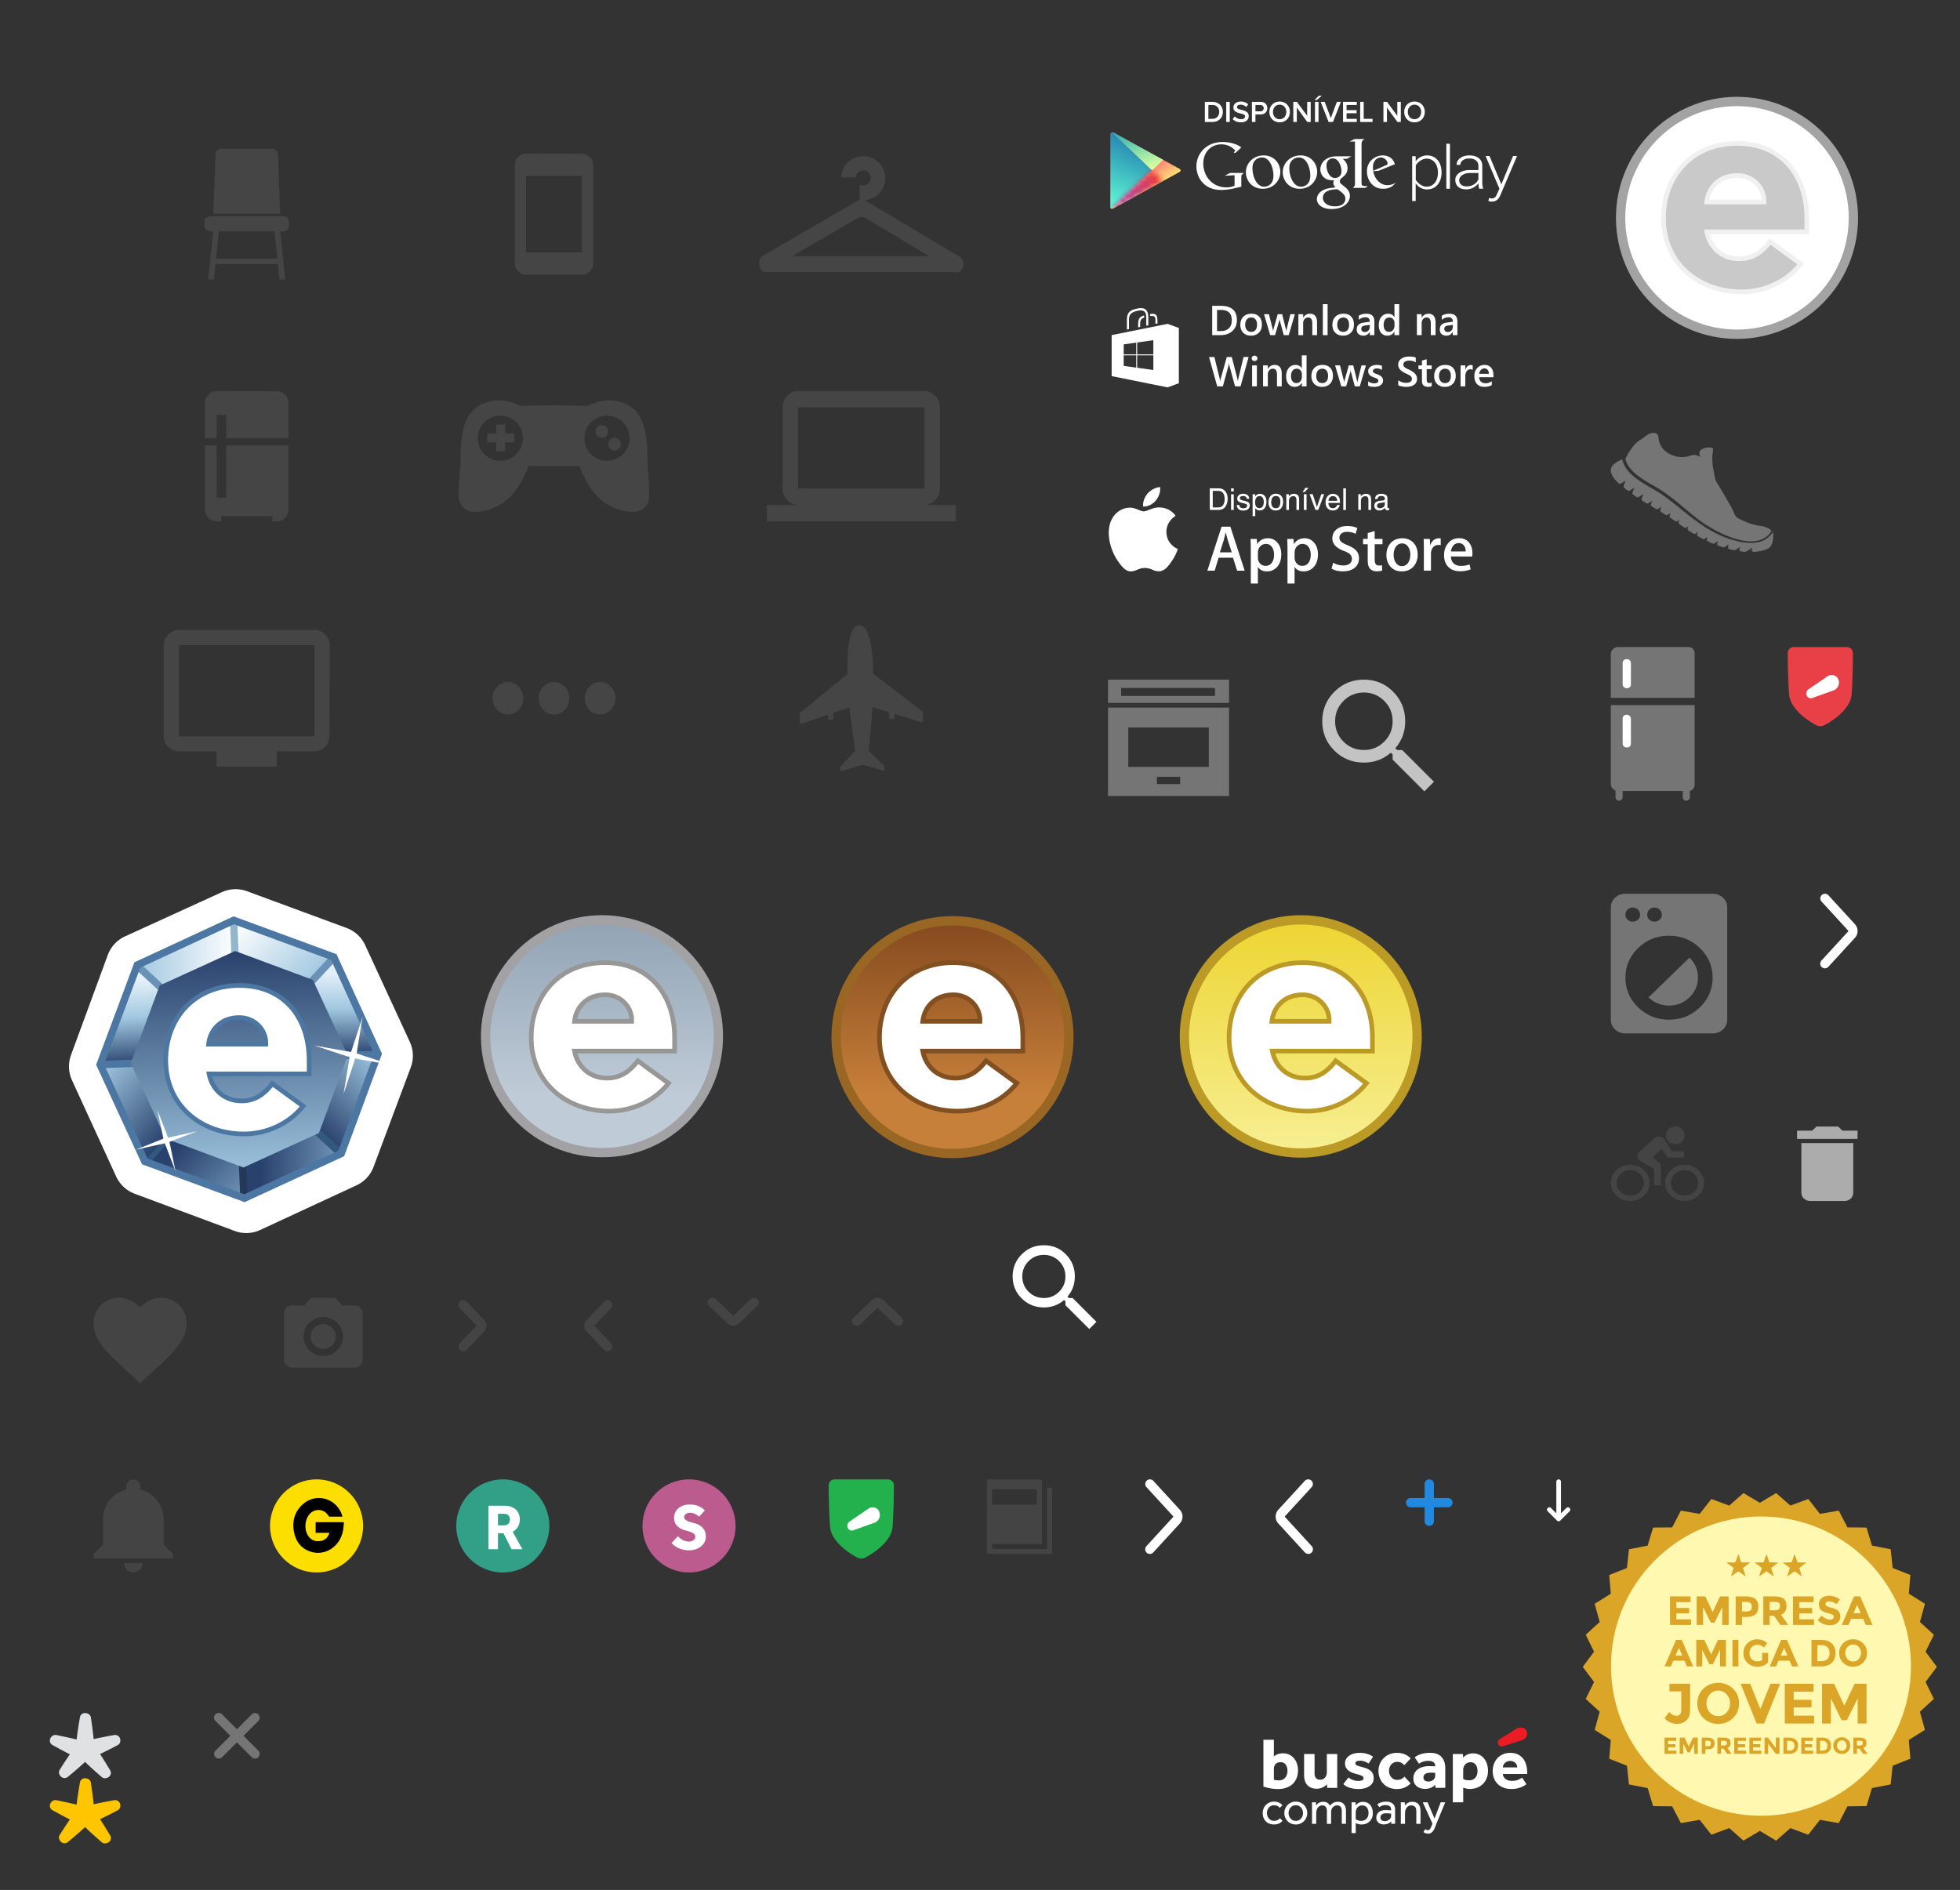 <svg xmlns="http://www.w3.org/2000/svg" xmlns:xlink="http://www.w3.org/1999/xlink" width="421" height="406" viewBox="0 0 421 406"><rect x="0" y="0" width="421" height="406" fill="#333333" stroke="none"/><view id="ic_fechar" viewBox="36 358 30 30"/><svg xmlns="http://www.w3.org/2000/svg" width="30" height="30" viewBox="-10 -10 30 30" x="36" y="358"><title>Fechar</title><path d="M3.475 4.89L.293 1.706A1 1 0 1 1 1.707.293L4.89 3.475 8.07.293a1 1 0 1 1 1.415 1.414L6.303 4.89l3.182 3.182A1 1 0 1 1 8.07 9.486L4.89 6.303 1.707 9.485A1 1 0 1 1 .293 8.07l3.182-3.18z" fill="#757575" fill-rule="evenodd"/></svg><view id="ico--stars" viewBox="0 358 36 48"/><svg xmlns="http://www.w3.org/2000/svg" width="36" height="48" viewBox="-10 -10 36 48" y="358"><title>Group</title><g fill="none" fill-rule="evenodd"><path d="M10.112 19.598c-.133-1.558-.53-4.26-.6-4.684-.09-.553-.654-.91-1.24-.914a1.1 1.1 0 0 0-1.098.9c-.072.435-.566 3.25-.71 4.788-1.575-.4-3.987-.892-4.39-.97-.563-.104-1.1.29-1.303.828a1.072 1.072 0 0 0 .49 1.316c.342.187 2.3 1.28 3.746 1.994a105.41 105.41 0 0 0-2.203 3.37c-.294.48-.1 1.11.35 1.48a1.127 1.127 0 0 0 1.433 0c.34-.286 2.56-2.126 3.684-3.213 1.113 1.104 3.26 2.982 3.597 3.27.434.365 1.1.286 1.552-.08.45-.367.5-.967.247-1.38-.196-.323-1.303-2.174-2.182-3.497a104.35 104.35 0 0 0 3.827-1.935c.5-.27.653-.91.455-1.45-.197-.54-.76-.79-1.242-.7-.403.075-2.83.505-4.413.878z" fill="#FFC600"/><path d="M10.112 5.598c-.133-1.558-.53-4.26-.6-4.684C9.422.36 8.858.004 8.272 0a1.1 1.1 0 0 0-1.098.9c-.072.435-.566 3.25-.71 4.788-1.575-.4-3.987-.892-4.39-.97-.563-.104-1.1.29-1.303.828a1.072 1.072 0 0 0 .49 1.316c.342.187 2.3 1.28 3.746 1.994a105.41 105.41 0 0 0-2.203 3.37c-.294.48-.1 1.11.35 1.48a1.127 1.127 0 0 0 1.433 0c.34-.286 2.56-2.126 3.684-3.213 1.113 1.104 3.26 2.982 3.597 3.27.434.365 1.1.286 1.552-.08.45-.367.5-.967.247-1.38-.196-.323-1.303-2.174-2.182-3.497a104.35 104.35 0 0 0 3.827-1.935c.5-.27.653-.91.455-1.45-.197-.54-.76-.79-1.242-.7-.403.075-2.83.505-4.413.878z" fill="#E0E1E2"/></g></svg><view id="sprite_navmenu_icons" viewBox="0 0 421 358"/><svg xmlns="http://www.w3.org/2000/svg" style="background-color:#ffcd00" width="421" height="358" viewBox="-10 -10 421 358"><view id="capplestore" viewBox="218 84 99 42"/><svg width="99" height="42" viewBox="-10 -10 99 42" x="218" y="84"><title>Group 4</title><path d="M12.543 10.267c-.02-2.29 1.885-3.402 1.972-3.454-1.08-1.565-2.752-1.778-3.34-1.795-1.405-.147-2.767.836-3.483.836-.73 0-1.832-.822-3.02-.798-1.528.023-2.958.903-3.743 2.27-1.62 2.786-.413 6.88 1.14 9.132.773 1.104 1.68 2.335 2.866 2.29 1.16-.045 1.594-.734 2.995-.734 1.39 0 1.796.735 3.006.707 1.245-.016 2.03-1.105 2.778-2.22.896-1.262 1.256-2.51 1.27-2.572-.028-.01-2.418-.916-2.442-3.66m-2.285-6.732c.625-.776 1.052-1.832.933-2.904-.903.04-2.033.622-2.684 1.38-.576.67-1.09 1.766-.957 2.798 1.013.075 2.055-.51 2.706-1.274M29.354 18.59h-1.622l-.888-2.775h-3.09l-.845 2.776h-1.58l3.06-9.45h1.89l3.073 9.45zm-2.778-3.94l-.804-2.467c-.085-.253-.245-.847-.48-1.78h-.028a75.63 75.63 0 0 1-.45 1.78l-.79 2.467h2.552zm10.634.45c0 1.16-.317 2.075-.95 2.747-.568.6-1.273.898-2.113.898-.908 0-1.56-.322-1.957-.967v3.576h-1.523v-7.338c0-.728-.02-1.474-.056-2.24h1.34l.086 1.08h.028c.508-.814 1.28-1.22 2.313-1.22.81 0 1.484.317 2.023.952.54.637.81 1.474.81 2.512zm-1.552.055c0-.663-.15-1.21-.45-1.64a1.564 1.564 0 0 0-1.327-.674c-.374 0-.715.127-1.02.374a1.717 1.717 0 0 0-.6.976c-.046.185-.07.338-.07.46v1.136c0 .495.153.913.46 1.255.304.343.7.514 1.19.514.573 0 1.02-.22 1.34-.66.32-.438.48-1.018.48-1.738zm9.435-.055c0 1.16-.317 2.075-.95 2.747-.568.6-1.272.898-2.114.898-.91 0-1.56-.322-1.96-.967v3.576h-1.52v-7.338c0-.728-.02-1.474-.057-2.24h1.34l.084 1.08h.03c.506-.814 1.276-1.22 2.31-1.22.81 0 1.485.317 2.026.952.538.637.81 1.474.81 2.512zm-1.553.055c0-.663-.15-1.21-.452-1.64a1.56 1.56 0 0 0-1.324-.674c-.376 0-.717.127-1.023.374a1.72 1.72 0 0 0-.597.976c-.046.185-.07.338-.07.46v1.136c0 .495.152.913.457 1.255.304.343.7.514 1.19.514.576 0 1.022-.22 1.34-.66.32-.438.48-1.018.48-1.738zm10.366.785c0 .805-.282 1.46-.845 1.964-.616.55-1.48.827-2.587.827-1.023 0-1.843-.194-2.46-.587l.35-1.262c.67.394 1.402.59 2.2.59.575 0 1.022-.13 1.34-.385.32-.258.48-.6.48-1.03a1.32 1.32 0 0 0-.395-.97c-.263-.26-.7-.503-1.31-.726-1.665-.62-2.497-1.52-2.497-2.71 0-.774.295-1.41.88-1.906C49.65 9.25 50.428 9 51.396 9c.865 0 1.586.15 2.158.45l-.382 1.234c-.54-.29-1.145-.435-1.825-.435-.537 0-.96.13-1.26.392a1.122 1.122 0 0 0-.383.858c0 .372.147.682.44.924.252.225.714.468 1.38.73.82.328 1.42.71 1.806 1.15.387.438.58.985.58 1.64m5.046-3.032h-1.68v3.31c0 .84.297 1.26.89 1.26.272 0 .498-.022.676-.07l.042 1.15c-.3.11-.694.168-1.183.168-.604 0-1.073-.184-1.413-.548-.34-.365-.508-.977-.508-1.837V12.91h-1v-1.137h1v-1.248l1.494-.45v1.698h1.68v1.14m7.558 2.214c0 1.048-.3 1.908-.903 2.58-.63.692-1.468 1.038-2.51 1.038-1.01 0-1.81-.332-2.406-.995-.598-.663-.896-1.5-.896-2.51 0-1.055.308-1.92.922-2.593.616-.672 1.446-1.01 2.49-1.01 1.006 0 1.813.334 2.425.996.584.644.875 1.475.875 2.494zm-1.578.035c0-.624-.136-1.16-.408-1.608-.32-.54-.777-.81-1.37-.81-.608 0-1.077.27-1.395.81-.272.448-.407.993-.407 1.637 0 .627.135 1.163.41 1.61.328.54.787.812 1.383.812.58 0 1.038-.276 1.37-.824.278-.46.42-.998.42-1.624zm6.53-2.054a2.666 2.666 0 0 0-.48-.042c-.536 0-.95.2-1.24.603-.255.353-.38.802-.38 1.344v3.576H67.84v-4.668c0-.785-.015-1.5-.044-2.145h1.326l.056 1.304h.042c.16-.447.414-.81.76-1.08.34-.242.707-.364 1.102-.364.14 0 .268.01.38.028l.002 1.445m6.81 1.75c0 .272-.018.5-.056.688H73.65c.017.673.24 1.19.663 1.544.385.317.884.476 1.494.476.677 0 1.294-.107 1.85-.323l.237 1.05c-.648.282-1.415.422-2.297.422-1.063 0-1.898-.31-2.505-.93-.605-.623-.91-1.46-.91-2.504 0-1.027.283-1.883.848-2.565.592-.73 1.39-1.093 2.397-1.093.987 0 1.735.364 2.242 1.093.4.577.603 1.293.603 2.143zm-1.452-.392c.01-.45-.09-.836-.296-1.164-.263-.422-.67-.632-1.212-.632-.5 0-.904.205-1.212.617a2.257 2.257 0 0 0-.45 1.176h3.17zm-53.21-9.46c.214 0 .388-.023.525-.067.244-.08.444-.24.6-.472a1.94 1.94 0 0 0 .27-.72c.03-.175.046-.337.046-.486 0-.574-.114-1.02-.343-1.338-.228-.318-.596-.477-1.103-.477h-1.115V5.01h1.12zM21.86.904h1.88c.637 0 1.132.226 1.484.68.313.407.47.93.47 1.568 0 .493-.093.938-.278 1.336-.326.7-.887 1.053-1.683 1.053H21.86V.903zm4.567 1.272h.578v3.367h-.578V2.177zm0-1.272h.578v.644h-.578V.903zm1.775 3.578c.017.19.064.335.142.436.143.18.39.272.745.272a1.1 1.1 0 0 0 .554-.137.456.456 0 0 0 .24-.425.363.363 0 0 0-.193-.33c-.08-.047-.243-.1-.485-.16l-.452-.115c-.288-.072-.5-.152-.638-.24-.244-.154-.366-.366-.366-.638 0-.32.114-.58.345-.777.23-.198.54-.297.93-.297.51 0 .877.15 1.102.45.14.188.21.392.206.61h-.537a.658.658 0 0 0-.136-.35c-.13-.15-.356-.224-.678-.224-.215 0-.378.04-.488.122a.386.386 0 0 0-.166.325c0 .147.073.265.218.354.084.053.208.1.373.14l.373.09c.41.1.683.196.822.29.22.144.33.372.33.684 0 .3-.113.56-.34.78-.23.22-.578.328-1.045.328-.502 0-.86-.114-1.068-.342a1.296 1.296 0 0 1-.337-.847h.547zm4.985.346c.176-.224.264-.557.264-1 0-.27-.037-.5-.115-.694-.148-.372-.417-.56-.81-.56-.392 0-.662.198-.807.592-.078.21-.117.477-.117.8 0 .262.04.484.118.668.147.35.417.524.808.524a.81.81 0 0 0 .662-.333zm-2.133-2.654h.552v.45a1.38 1.38 0 0 1 .373-.358 1.2 1.2 0 0 1 .674-.19c.383 0 .708.146.976.44.268.294.402.713.402 1.26 0 .735-.193 1.262-.578 1.578-.244.2-.53.3-.853.3-.253 0-.466-.056-.64-.168a1.477 1.477 0 0 1-.337-.325V6.89h-.568V2.178zm5.76 2.573c.14-.287.21-.604.21-.953 0-.316-.052-.573-.153-.77-.16-.313-.434-.47-.825-.47-.348 0-.6.134-.758.4-.158.265-.237.585-.237.96 0 .36.078.66.236.9.158.24.408.36.75.36.378 0 .637-.143.777-.428zm.35-2.25c.302.29.452.716.452 1.28 0 .546-.132.997-.398 1.35-.265.358-.676.536-1.234.536-.466 0-.835-.157-1.11-.472-.273-.315-.41-.737-.41-1.268 0-.568.145-1.02.433-1.358.29-.338.676-.506 1.162-.506.434 0 .803.145 1.104.435zm1.128-.34h.54v.48c.16-.197.33-.34.51-.426.178-.086.377-.13.596-.13.48 0 .804.168.972.503.093.183.14.445.14.786v2.17h-.58v-2.13c0-.207-.03-.373-.09-.5-.1-.21-.284-.316-.55-.316a1.12 1.12 0 0 0-.33.04.854.854 0 0 0-.412.28.837.837 0 0 0-.185.345c-.028.12-.042.29-.042.51v1.772h-.567V2.162zm3.777.016h.576v3.367h-.578V2.177zM43.075.8l-.843.913h-.436l.58-.913h.7zm.887 1.362l.904 2.754.944-2.754h.623l-1.276 3.382h-.606l-1.247-3.382h.66zm5.063.093c.225.112.397.258.515.437.114.17.19.37.228.597.033.154.05.402.05.743h-2.48c.01.344.092.62.244.826.15.207.386.31.704.31.297 0 .534-.098.71-.293a.99.99 0 0 0 .215-.395h.56a1.177 1.177 0 0 1-.147.415 1.477 1.477 0 0 1-.28.374 1.325 1.325 0 0 1-.64.34 1.88 1.88 0 0 1-.464.053c-.42 0-.778-.153-1.07-.46-.294-.306-.44-.735-.44-1.286 0-.544.147-.985.442-1.324.295-.34.68-.508 1.156-.508.24 0 .472.056.697.17zm.208 1.328a1.473 1.473 0 0 0-.16-.59c-.156-.275-.417-.41-.78-.41a.87.87 0 0 0-.658.28c-.177.19-.27.43-.28.72h1.878zm1.3-2.678h.57v4.64h-.57V.905zm3.22 1.257h.54v.48c.16-.198.327-.34.506-.427.18-.086.378-.13.597-.13.48 0 .804.168.973.503.092.183.14.445.14.786v2.17h-.58V3.412c0-.206-.03-.372-.09-.5-.102-.21-.285-.315-.55-.315a1.12 1.12 0 0 0-.332.04.854.854 0 0 0-.41.28.837.837 0 0 0-.185.345c-.03.12-.043.29-.043.51v1.772h-.568V2.162zm4.21 2.87c.12.095.263.142.427.142.2 0 .396-.046.583-.138a.782.782 0 0 0 .474-.755v-.456a.973.973 0 0 1-.27.11c-.108.03-.215.05-.32.063l-.345.045c-.205.028-.36.07-.463.13-.176.1-.263.257-.263.474 0 .164.06.294.18.388zm1.198-1.538c.13-.017.218-.07.262-.164a.5.5 0 0 0 .038-.218c0-.194-.07-.334-.207-.42-.138-.09-.336-.133-.592-.133-.297 0-.508.08-.632.24-.07.087-.113.22-.134.393h-.53c.01-.417.145-.707.405-.87.26-.163.563-.245.906-.245.398 0 .72.075.97.227.246.15.37.387.37.707v1.95c0 .058.01.105.036.14.025.037.076.055.154.055a.865.865 0 0 0 .186-.02v.42c-.088.025-.156.04-.202.047-.046.006-.11.01-.19.01-.195 0-.337-.07-.426-.21a.804.804 0 0 1-.098-.31 1.446 1.446 0 0 1-.5.393 1.544 1.544 0 0 1-.716.168c-.313 0-.57-.096-.77-.286a.95.95 0 0 1-.297-.716c0-.314.1-.557.295-.73.195-.173.452-.28.77-.32l.907-.113z" fill="#FFF" fill-rule="evenodd"/></svg><view id="carrow-down" viewBox="312 297.8 25 29"/><svg width="25" height="29" viewBox="-10 -10 25 29" x="312" y="297.8"><title>Group 5</title><path d="M.79 6.5l2 2m2.002-2l-2 2m0-8v8" stroke="#FFF" fill="none" stroke-linecap="round" stroke-linejoin="round"/></svg><view id="cic--lupa-o" viewBox="264 126 44 44"/><svg viewBox="-10 -10 44 44" width="44" height="44" x="264" y="126"><path d="M8.955 15.12c1.716 0 3.174-.6 4.375-1.8 1.2-1.202 1.802-2.66 1.802-4.376 0-1.716-.6-3.175-1.802-4.376-1.2-1.2-2.66-1.8-4.375-1.8-1.716 0-3.174.6-4.376 1.8-1.203 1.2-1.803 2.66-1.803 4.376 0 1.716.6 3.174 1.8 4.375 1.203 1.2 2.66 1.8 4.377 1.8zm8.236 0l6.82 6.82L21.954 24l-6.82-6.82v-1.094l-.386-.386c-1.63 1.415-3.56 2.123-5.79 2.123-2.49 0-4.602-.858-6.34-2.574C.88 13.532.012 11.43.012 8.942s.87-4.6 2.607-6.338C4.353.87 6.466 0 8.954 0s4.59.87 6.305 2.606c1.716 1.737 2.574 3.85 2.574 6.338 0 2.23-.708 4.16-2.123 5.79l.388.387h1.094z" fill="#C3C3C3" fill-rule="evenodd"/></svg><view id="ico--lupa-mb" viewBox="264 126 44 44"/><svg viewBox="-10 -10 44 44" width="33" height="33" x="200" y="250"><path d="M8.955 15.12c1.716 0 3.174-.6 4.375-1.8 1.2-1.202 1.802-2.66 1.802-4.376 0-1.716-.6-3.175-1.802-4.376-1.2-1.2-2.66-1.8-4.375-1.8-1.716 0-3.174.6-4.376 1.8-1.203 1.2-1.803 2.66-1.803 4.376 0 1.716.6 3.174 1.8 4.375 1.203 1.2 2.66 1.8 4.377 1.8zm8.236 0l6.82 6.82L21.954 24l-6.82-6.82v-1.094l-.386-.386c-1.63 1.415-3.56 2.123-5.79 2.123-2.49 0-4.602-.858-6.34-2.574C.88 13.532.012 11.43.012 8.942s.87-4.6 2.607-6.338C4.353.87 6.466 0 8.954 0s4.59.87 6.305 2.606c1.716 1.737 2.574 3.85 2.574 6.338 0 2.23-.708 4.16-2.123 5.79l.388.387h1.094z" fill="#fff" fill-rule="evenodd"/></svg><view id="cic_home_fogao" viewBox="218 126 46 45"/><svg viewBox="-10 -10 46 45" width="46" height="45" x="218" y="126"><path d="M0 25h26V6H0v19zm15.5-2.557h-5v-1.578h5v1.58zM4.35 10.28h17.3v8.466H4.35V10.28zM0 5h26V0H0v5zm2.815-3.212h20.153v1.717H2.815V1.788z" fill="#757575" fill-rule="evenodd"/></svg><view id="cic_home_geladeira" viewBox="326 119 38 53"/><svg viewBox="-10 -10 38 53" width="38" height="53" x="326" y="119"><g fill="none" fill-rule="evenodd"><path d="M0 1.564C0 .7.706 0 1.566 0h15.14A1.3 1.3 0 0 1 18 1.295v9.618H0v-9.35zM16.986 30.89A1.307 1.307 0 0 0 18 29.624V12.472H0v16.892a1.56 1.56 0 0 0 1.014 1.457v1.43c0 .42.34.75.76.75.424 0 .76-.335.76-.75v-1.33h12.93v1.328c0 .42.34.752.76.752a.755.755 0 0 0 .762-.752V30.89z" fill="#757575"/><rect fill="#FFF" x="2.535" y="2.598" width="1.775" height="6.236" rx=".781"/><rect fill="#FFF" x="2.535" y="14.551" width="1.775" height="7.016" rx=".781"/></g></svg><view id="cic_home_lavadora" viewBox="326 172 45 50"/><svg viewBox="-10 -10 45 50" width="45" height="50" x="326" y="172"><path d="M12.5 27.042c2.583 0 4.788-.88 6.615-2.64 1.828-1.76 2.742-3.886 2.742-6.374 0-2.488-.914-4.613-2.742-6.373-1.827-1.76-4.032-2.64-6.615-2.64s-4.788.88-6.615 2.64c-1.828 1.76-2.742 3.885-2.742 6.373 0 2.488.914 4.613 2.742 6.373 1.827 1.763 4.032 2.643 6.615 2.643zM4.678 2.958c-.438 0-.804.152-1.096.457-.293.306-.44.67-.44 1.092 0 .423.147.775.44 1.056.292.282.658.423 1.096.423.44 0 .817-.14 1.133-.423.32-.28.478-.633.478-1.056 0-.422-.16-.786-.476-1.092a1.57 1.57 0 0 0-1.132-.457zm4.68 0c-.44 0-.805.152-1.098.457-.292.306-.438.67-.438 1.092 0 .423.146.775.438 1.056.293.282.658.423 1.097.423.438 0 .816-.14 1.133-.423a1.35 1.35 0 0 0 .475-1.056c0-.422-.158-.786-.475-1.092a1.578 1.578 0 0 0-1.133-.457zM21.858 0c.875 0 1.62.282 2.227.845.61.563.914 1.268.914 2.113v24.084c0 .845-.306 1.55-.915 2.113-.61.563-1.352.845-2.23.845H3.145c-.878 0-1.62-.282-2.23-.845C.304 28.592 0 27.887 0 27.042V2.958c0-.845.305-1.55.914-2.113C1.524.282 2.266 0 3.144 0h18.713zM8.112 22.254l8.772-8.522c1.218 1.174 1.827 2.594 1.827 4.26 0 1.668-.61 3.088-1.827 4.262-1.218 1.173-2.68 1.76-4.386 1.76s-3.17-.587-4.387-1.76z" fill="#757575" fill-rule="evenodd"/></svg><view id="cic_home_tenis" viewBox="326 73 55 46"/><svg viewBox="-10 -10 55 46" width="55" height="46" x="326" y="73"><path d="M34.776 21.292c.094.26.106.507.108.75a5.358 5.358 0 0 1-.29 1.81c-.15.427-.42.74-.808.965-.56.326-1.175.48-1.804.59-.413.075-.83.127-1.25.142-.356.01-.55-.26-.438-.598.03-.092.066-.183.117-.323-.35.23-.673.403-.953.63-.35.286-.726.33-1.144.245-.12-.025-.246-.033-.367-.058-.258-.053-.395-.273-.326-.526.036-.133.087-.263.146-.436-.306.2-.587.365-.85.556a.698.698 0 0 1-.646.124c-.25-.07-.506-.117-.757-.18-.287-.072-.41-.298-.32-.577.045-.143.096-.284.16-.472-.297.194-.56.355-.814.533a.552.552 0 0 1-.566.074c-.268-.106-.546-.186-.817-.284-.288-.105-.383-.31-.285-.598.04-.12.084-.237.14-.4-.23.15-.427.265-.61.4-.208.157-.412.166-.643.054-.28-.136-.57-.253-.855-.385-.255-.12-.332-.315-.242-.58.04-.12.082-.237.14-.4-.22.145-.396.26-.57.38a.46.46 0 0 1-.502.023c-.317-.17-.632-.34-.946-.516-.254-.14-.318-.316-.224-.59l.126-.358c-.173.11-.31.192-.44.283-.192.135-.378.14-.576.01-.31-.203-.626-.398-.937-.6-.23-.15-.283-.315-.195-.573l.127-.357-.388.248c-.205.13-.364.13-.557-.006-.32-.23-.64-.463-.956-.7-.208-.153-.25-.305-.165-.552.037-.113.08-.227.134-.383-.153.097-.273.167-.386.247a.448.448 0 0 1-.558 0c-.316-.216-.636-.426-.953-.64-.205-.14-.26-.302-.183-.534.057-.168.118-.337.192-.55-.208.133-.382.238-.547.355a.485.485 0 0 1-.593.013c-.282-.18-.57-.352-.855-.53-.212-.134-.274-.306-.197-.544.03-.095.065-.188.098-.28l.12-.333c-.232.15-.425.265-.605.397-.223.166-.433.167-.665.013-.24-.16-.496-.296-.744-.444-.25-.15-.31-.317-.213-.596l.227-.646c-.268.175-.502.32-.73.475-.186.128-.364.135-.557.012-.244-.155-.496-.296-.742-.448-.223-.138-.284-.307-.2-.556.092-.264.19-.53.283-.792.01-.034.024-.066.002-.108-.28.144-.526.34-.788.505-.34.215-.43.212-.76 0a9.985 9.985 0 0 1-.486-.323c-.274-.198-.314-.322-.198-.647l.335-.948c-.312.203-.586.38-.86.56-.273.177-.41.173-.673-.022-.174-.13-.35-.262-.52-.396-.25-.195-.285-.328-.178-.628l.352-.98c-.086-.01-.125.04-.17.07-.253.16-.503.328-.756.49-.185.12-.366.132-.51.004C1.05 10.252.44 9.6.135 8.73c-.295-.836-.108-1.483.58-2.054.1-.082.203-.162.31-.236.404-.288.847-.51 1.29-.73.065-.03.117-.056.143.044.435 1.687 1.533 2.9 2.873 3.938.767.593 1.59 1.1 2.418 1.6 1.124.677 2.29 1.29 3.365 2.043 1.383.968 2.69 2.03 4.004 3.088 1.813 1.46 3.637 2.904 5.63 4.124 2.247 1.376 4.643 2.388 7.245 2.883 1.087.207 2.184.278 3.283.105 1.485-.233 2.695-.905 3.503-2.243zM19.26 5.23c-.047-.106-.08-.18-.113-.25-.3-.663-.107-1.217.545-1.544.59-.296 1.224-.34 1.867-.284.3.026.42.21.39.536-.03.262-.07.523-.1.784-.08.666-.063 1.334-.01 2 .08 1.042.313 2.058.51 3.08.07.38.196.742.406 1.086 1.18 1.933 2.334 3.88 3.416 5.87.124.227.225.463.304.708.17.53.505.928.997 1.182 1.398.72 2.838 1.32 4.42 1.532.584.078 1.163.197 1.704.447.31.143.583.33.825.57.08.077.077.13.02.22-.715 1.082-1.718 1.734-2.99 1.99-1.232.25-2.45.125-3.656-.152-2.153-.495-4.134-1.406-6.04-2.49a25.74 25.74 0 0 1-3.15-2.084c-1.196-.93-2.35-1.91-3.516-2.877-1.8-1.496-3.635-2.942-5.685-4.1-1.042-.586-2.08-1.18-3.06-1.87-.94-.664-1.812-1.397-2.465-2.355a5.286 5.286 0 0 1-.72-1.517c-.022-.08-.04-.15.004-.235C3.69 4.47 4.252 3.487 5.01 2.63c.392-.443.83-.836 1.336-1.147.452-.28.882-.588 1.3-.916.487-.382 1.036-.603 1.67-.562.574.036.852.332.9.9.15 1.763 1.063 3.013 2.674 3.74 1.362.618 2.77.717 4.207.23.714-.24 1.398-.156 2.028.27.033.023.067.042.135.084z" fill="#757575" fill-rule="evenodd"/></svg><view id="ico-arrow-down" viewBox="132 258.8 31 26"/><svg width="31" height="26" viewBox="-10 -10 31 26" x="132" y="258.8"><title>Shape Copy</title><path d="M1.79.295L5.75 4.09a.36.36 0 0 0-.5 0L9.21.295a1.08 1.08 0 0 1 1.483 0 .977.977 0 0 1 0 1.422l-3.96 3.795a1.803 1.803 0 0 1-2.467 0L.306 1.717a.977.977 0 0 1 0-1.422 1.08 1.08 0 0 1 1.485 0z" fill="#444" fill-rule="evenodd"/></svg><view id="ico-arrow-left" viewBox="105 258.8 27 32"/><svg width="27" height="32" viewBox="-10 -10 27 32" x="105" y="258.8"><title>Shape Copy</title><path d="M2.41 6.25a.36.36 0 0 0 0-.5l3.795 3.96a1.08 1.08 0 0 1 0 1.483.977.977 0 0 1-1.422 0L.988 7.233a1.803 1.803 0 0 1 0-2.467L4.783.806a.977.977 0 0 1 1.422 0c.393.41.393 1.075 0 1.485L2.41 6.25z" fill="#444" fill-rule="evenodd"/></svg><view id="ico-arrow-right" viewBox="78 258.8 27 32"/><svg width="27" height="32" viewBox="-10 -10 27 32" x="78" y="258.8"><title>Shape Copy</title><path d="M4.59 5.75a.36.36 0 0 0 0 .5L.795 2.29a1.08 1.08 0 0 1 0-1.483.977.977 0 0 1 1.422 0l3.795 3.96a1.803 1.803 0 0 1 0 2.467l-3.795 3.96a.977.977 0 0 1-1.422 0 1.08 1.08 0 0 1 0-1.485L4.59 5.75z" fill="#444" fill-rule="evenodd"/></svg><view id="ico-arrow-slider" viewBox="226 297.8 28 36"/><svg width="28" height="36" viewBox="-10 -10 28 36" x="226" y="297.8"><title>Shape</title><path d="M5.972 8.098c.038-.04.037-.155 0-.196L.262 1.676A1 1 0 0 1 1.738.324L7.446 6.55c.737.804.74 2.092 0 2.9l-5.71 6.226a1 1 0 1 1-1.473-1.352l5.71-6.226z" fill="#FFF" fill-rule="evenodd"/></svg><view id="ico-arrow-up" viewBox="163 258.8 31 26"/><svg width="31" height="26" viewBox="-10 -10 31 26" x="163" y="258.8"><title>Shape Copy</title><path d="M5.25 1.91a.36.36 0 0 0 .5 0L1.79 5.705a1.08 1.08 0 0 1-1.483 0 .977.977 0 0 1 0-1.422L4.267.488a1.803 1.803 0 0 1 2.467 0l3.96 3.795a.977.977 0 0 1 0 1.422 1.08 1.08 0 0 1-1.485 0L5.25 1.91z" fill="#444" fill-rule="evenodd"/></svg><view id="ico-dark-bell" viewBox="0 297.8 38 40"/><svg width="38" height="40" viewBox="-10 -10 38 40" y="297.8"><title>Shape</title><path d="M8.627 20c1.1 0 2-.9 2-2H6.626c0 1.1.9 2 2.002 2zm6.504-6V8.5c0-3.1-2.1-5.6-5.002-6.3v-.7c0-.8-.7-1.5-1.5-1.5S7.125.7 7.125 1.5v.7c-2.902.7-5.004 3.2-5.004 6.3V14l-2 2v1h17.01v-1l-2-2z" fill="#444" fill-rule="evenodd"/></svg><view id="ico-dark-heart" viewBox="0 258.8 41 39"/><svg width="41" height="39" viewBox="-10 -10 41 39" y="258.8"><title>Favoritos</title><path d="M10.097 18.4l-1.4-1.4C3.492 12.4.09 9.3.09 5.5.09 2.4 2.492 0 5.594 0c1.7 0 3.402.8 4.503 2.1C11.197.8 12.9 0 14.6 0c3.102 0 5.504 2.4 5.504 5.5 0 3.8-3.402 6.9-8.606 11.5l-1.4 1.4z" fill="#444" fill-rule="evenodd"/></svg><view id="ico-eletronicos" viewBox="41 258.8 37 35"/><svg width="37" height="35" viewBox="-10 -10 37 35" x="41" y="258.8"><title>Group</title><path d="M8.438 12.5c1.16 0 2.158-.41 2.99-1.23.832-.82 1.248-1.804 1.248-2.95 0-1.146-.416-2.13-1.248-2.95-.832-.82-1.83-1.23-2.99-1.23-1.162 0-2.16.41-2.99 1.23-.833.82-1.25 1.804-1.25 2.95 0 1.146.417 2.13 1.25 2.95.83.82 1.828 1.23 2.99 1.23zM5.902 0h5.07l1.546 1.64h2.693c.45 0 .84.17 1.17.508.33.34.495.73.495 1.172v10c0 .443-.165.834-.495 1.172-.33.34-.72.508-1.17.508H1.665c-.45 0-.84-.17-1.17-.508-.33-.338-.494-.73-.494-1.172v-10c0-.442.165-.833.495-1.172a1.58 1.58 0 0 1 1.17-.507h2.692L5.902 0zm-.158 8.32c0-.73.264-1.354.792-1.875a2.612 2.612 0 0 1 1.902-.78c.74 0 1.373.26 1.9.78a2.54 2.54 0 0 1 .793 1.875 2.54 2.54 0 0 1-.79 1.875 2.612 2.612 0 0 1-1.903.782c-.74 0-1.373-.26-1.9-.782a2.54 2.54 0 0 1-.793-1.875z" fill="#444" fill-rule="evenodd"/></svg><view id="ico-esporte-lazer" viewBox="326 222 40 36"/><svg width="40" height="36" viewBox="-10 -10 40 36" x="326" y="222"><title>Page 1</title><path d="M13.86 3.8c-.557 0-1.035-.18-1.433-.54a1.724 1.724 0 0 1-.597-1.332c0-.53.2-.983.597-1.36A2.007 2.007 0 0 1 13.86 0c.557 0 1.025.19 1.403.567.378.378.567.832.567 1.36 0 .53-.19.975-.567 1.334-.378.36-.846.54-1.403.54zm1.988 4.408c1.13 0 2.106.39 2.924 1.167.82.778 1.228 1.694 1.228 2.75s-.41 1.965-1.228 2.73C17.954 15.617 16.98 16 15.848 16a4.217 4.217 0 0 1-2.946-1.146c-.834-.764-1.25-1.673-1.25-2.73s.416-1.97 1.25-2.75c.833-.777 1.815-1.166 2.946-1.166zm0 6.625c.804 0 1.488-.264 2.054-.79.565-.53.848-1.168.848-1.918s-.283-1.396-.848-1.938c-.566-.54-1.25-.812-2.054-.812-.803 0-1.495.27-2.076.812-.58.542-.87 1.188-.87 1.938s.29 1.39.87 1.917c.58.527 1.273.79 2.076.79zm-3.616-8.166l-1.34-1.875-1.92 1.875L10.715 8v4.667H9.286V9.083L6.563 7.5c-.566-.36-.85-.736-.85-1.125s.135-.708.403-.958L9.33 2.542c.268-.25.596-.375.982-.375.506 0 .923.222 1.25.666l1.518 2.5h2.634v1.334h-3.482zm-8.08 1.54c1.13 0 2.113.39 2.946 1.168.834.778 1.25 1.694 1.25 2.75s-.416 1.965-1.25 2.73A4.217 4.217 0 0 1 4.152 16c-1.13 0-2.106-.382-2.924-1.146C.408 14.09 0 13.18 0 12.124s.41-1.97 1.228-2.75A4.1 4.1 0 0 1 4.152 8.21zm0 6.626c.803 0 1.495-.264 2.076-.79.58-.53.87-1.168.87-1.918s-.29-1.396-.87-1.938a2.938 2.938 0 0 0-2.076-.812c-.804 0-1.488.27-2.054.812-.565.542-.848 1.188-.848 1.938s.283 1.39.848 1.917c.566.527 1.25.79 2.054.79z" fill="#444" fill-rule="evenodd"/></svg><view id="ico-livros" viewBox="192 297.8 34 36"/><svg width="34" height="36" viewBox="-10 -10 34 36" x="192" y="297.8"><title>Page 1</title><path d="M14 2.114v13.554c0 .22-.114.332-.34.332H.34c-.226 0-.34-.11-.34-.332V.332C0 .11.114 0 .34 0h11.142c.227 0 .34.11.34.332v13.222c0 .22-.113.332-.34.332H1.11v.788c.057.193.17.29.34.29h11.14c.23 0 .343-.125.343-.373V1.783h.726c.226 0 .34.11.34.332zm-12.933.332v2.652c0 .222.128.332.384.332h8.922c.228 0 .34-.11.34-.332V2.446c0-.22-.112-.332-.34-.332h-8.92c-.257 0-.385.11-.385.332z" fill="#444" fill-rule="evenodd"/></svg><view id="ico-plus" viewBox="282 297.8 30 30"/><svg width="30" height="30" viewBox="-10 -10 30 30" x="282" y="297.8"><title>plus</title><path d="M4 1a1 1 0 1 1 2 0v3h3a1 1 0 1 1 0 2H6v3a1 1 0 1 1-2 0V6H1a1 1 0 1 1 0-2h3V1z" fill="#2189E0" fill-rule="evenodd"/></svg><view id="ico-trash" viewBox="366 222 33 36"/><svg width="33" height="36" viewBox="-10 -10 33 36" x="366" y="222"><title>Shape</title><path d="M.93 14.222C.93 15.2 1.763 16 2.785 16h7.428c1.022 0 1.857-.8 1.857-1.778V3.556H.93v10.666zM13 .89H9.75L8.82 0H4.18l-.93.89H0v1.777h13V.89z" fill="#ACACAC" fill-rule="evenodd"/></svg><view id="icoProtegeAtivado" viewBox="158 297.8 34 37"/><svg width="34" height="37" viewBox="-10 -10 34 37" x="158" y="297.8"><title>Protege_ativado</title><g fill="none" fill-rule="evenodd"><path d="M14 1.3A1.293 1.293 0 0 0 12.713 0H1.283C.57 0-.007.583 0 1.3c0 0 .008 4.996.29 8.854.28 3.858 5.865 6.65 5.865 6.65.466.26 1.228.264 1.69 0 0 0 5.602-2.792 5.882-6.65C14.007 6.296 14 1.3 14 1.3z" fill="#22B14C"/><path d="M7.918 10l-2.68.96a.942.942 0 0 1-1.15-.547 1.125 1.125 0 0 1 .354-1.325l2.392-1.636L8.58 6.255c.702-.433 1.595-.317 2.106.364 0 0 .206.27.288.703.147.87-.344 1.67-1.097 1.98L7.917 10z" fill="#FFF"/></g></svg><view id="icoProtegeDesativado" viewBox="364 119 34 37"/><svg width="34" height="37" viewBox="-10 -10 34 37" x="364" y="119"><title>Protege_desativado</title><g fill="none" fill-rule="evenodd"><path d="M14 1.3A1.293 1.293 0 0 0 12.713 0H1.283C.57 0-.007.583 0 1.3c0 0 .008 4.996.29 8.854.28 3.858 5.865 6.65 5.865 6.65.466.26 1.228.264 1.69 0 0 0 5.602-2.792 5.882-6.65C14.007 6.296 14 1.3 14 1.3z" fill="#E93F46"/><path d="M7.918 10l-2.68.96a.942.942 0 0 1-1.15-.547 1.125 1.125 0 0 1 .354-1.325l2.392-1.636L8.58 6.255c.702-.433 1.595-.317 2.106.364 0 0 .206.27.288.703.147.87-.344 1.67-1.097 1.98L7.917 10z" fill="#FFF"/></g></svg><view id="icon-ebit-10" viewBox="157.6 176 74.8 73"/><svg version="1" id="cavCamada_1" width="74.8" height="73" viewBox="-10 -10 74.8 73" x="157.6" y="176"><style>.cavst0,.cavst1{stroke-miterlimit:10}.cavst0{fill:url(#cavSVGID_1_);stroke-width:2;stroke:#996723}.cavst1{stroke:#814f20}.cavst1,.cavst2{fill-rule:evenodd;clip-rule:evenodd;fill:#fff}</style><path class="cavst2" d="M22.3 24.2c.2-2.2 1.9-4.4 5.1-4.4 2.6 0 4.4 2 4.4 4.4h-9.5zm10.5 6.5c-1.2 1.6-2.8 2.8-5.1 2.8-2.8 0-4.8-1.8-5.4-4.5h16.6v-2.2c0-7.4-4.2-12.2-10.9-12.2-7.2 0-12.9 4.8-12.9 12.2C15.1 34.2 20.9 39 28 39c3.7 0 7.5-1.7 9.8-4.6l-5-3.7z"/><linearGradient id="cavSVGID_1_" gradientUnits="userSpaceOnUse" x1="27.012" y1="1.787" x2="27.012" y2="51.788"><stop offset=".006" stop-color="#854a1f"/><stop offset=".75" stop-color="#c7803a"/></linearGradient><path class="cavst0" d="M27 1.8C13.2 1.8 2 13 2 26.8s11.2 25 25 25 25-11.2 25-25-11.2-25-25-25z"/><path class="cavst1" d="M20.6 23.4c.3-2.9 2.5-5.7 6.6-5.7 3.3 0 5.8 2.6 5.7 5.7H20.6zm13.6 8.5c-1.6 2.1-3.6 3.7-6.6 3.7-3.6 0-6.3-2.3-7-5.8h21.5v-2.9c0-9.3-5.5-16.1-15-16.1-9.6 0-15.8 7-15.8 16.1 0 9.6 7.5 15.8 16.8 15.8 4.9 0 9.7-2.2 12.7-6l-6.6-4.8z"/></svg><view id="icon-ebit-20" viewBox="82.8 176 74.8 73"/><svg version="1" id="cawCamada_1" width="74.8" height="73" viewBox="-10 -10 74.8 73" x="82.8" y="176"><style>.cawst0{fill:url(#cawSVGID_1_);stroke:#a2a2a4;stroke-width:2;stroke-miterlimit:10}.cawst1,.cawst2{fill-rule:evenodd;clip-rule:evenodd;fill:#fff}.cawst2{stroke:#979796;stroke-miterlimit:10}</style><path class="cawst1" d="M21.9 23.5c.2-2.2 1.9-4.4 5.1-4.4 2.6 0 4.4 2 4.4 4.4h-9.5zm10.5 6.6c-1.2 1.6-2.8 2.8-5.1 2.8-2.8 0-4.8-1.8-5.4-4.5h16.6v-2.2c0-7.4-4.2-12.2-10.9-12.2-7.2 0-12.9 4.8-12.9 12.2 0 7.4 5.7 12.2 12.9 12.2 3.7 0 7.5-1.7 9.8-4.6l-5-3.7z"/><linearGradient id="cawSVGID_1_" gradientUnits="userSpaceOnUse" x1="-599.542" y1="7847.112" x2="-549.544" y2="7847.443" gradientTransform="rotate(89.622 3662.205 4239.584)"><stop offset="0" stop-color="#91a3b4"/><stop offset=".75" stop-color="#bfcbd7"/></linearGradient><path class="cawst0" d="M51.5 26.5c0-13.8-11.3-24.9-25.1-24.9C12.6 1.7 1.5 13 1.5 26.8c.1 13.8 11.4 24.9 25.2 24.8 13.8 0 24.9-11.3 24.8-25.1z"/><path class="cawst2" d="M20.6 23.4c.3-2.9 2.5-5.7 6.6-5.7 3.3 0 5.8 2.6 5.7 5.7H20.6zm13.6 8.5c-1.6 2.1-3.6 3.7-6.6 3.7-3.6 0-6.3-2.3-7-5.8h21.5v-2.9c0-9.3-5.5-16.1-15-16.1-9.6 0-15.8 7-15.8 16.1 0 9.6 7.5 15.8 16.8 15.8 4.9 0 9.7-2.2 12.7-6l-6.6-4.8z"/></svg><view id="icon-ebit-30" viewBox="232.4 176 74.8 73"/><svg version="1" id="caxCamada_1" width="74.8" height="73" viewBox="-10 -10 74.8 73" x="232.4" y="176"><style>.caxst0{fill:url(#caxSVGID_1_);stroke-width:2}.caxst0,.caxst1{stroke:#bb9a25;stroke-miterlimit:10}.caxst1,.caxst2{fill-rule:evenodd;clip-rule:evenodd;fill:#fff}</style><path class="caxst2" d="M22.4 24c.2-2.2 1.9-4.4 5.1-4.4 2.6 0 4.4 2 4.4 4.4h-9.5zm10.5 6.5c-1.2 1.6-2.8 2.8-5.1 2.8-2.8 0-4.8-1.8-5.4-4.5H39v-2.2c0-7.4-4.2-12.2-10.9-12.2-7.2 0-12.9 4.8-12.9 12.2 0 7.4 5.7 12.2 12.9 12.2 3.7 0 7.5-1.7 9.8-4.6l-5-3.7z"/><linearGradient id="caxSVGID_1_" gradientUnits="userSpaceOnUse" x1="-949.673" y1="7410.387" x2="-899.867" y2="7414.86" gradientTransform="rotate(84.865 3590.826 4240.252)"><stop offset="0" stop-color="#edd532"/><stop offset="1" stop-color="#f7ef93"/></linearGradient><path class="caxst0" d="M51.9 24.4C50.7 10.7 38.5.5 24.8 1.7 11 3 .9 15.2 2.1 28.9c1.2 13.7 13.4 23.9 27.1 22.7C43 50.3 53.1 38.1 51.9 24.4z"/><path class="caxst1" d="M20.8 23.4c.3-2.9 2.5-5.7 6.6-5.7 3.3 0 5.8 2.6 5.7 5.7H20.8zm13.7 8.5c-1.6 2.1-3.6 3.7-6.6 3.7-3.6 0-6.3-2.3-7-5.8h21.5v-2.9c0-9.3-5.5-16.1-15-16.1-9.6 0-15.8 7-15.8 16.1 0 9.6 7.5 15.8 16.8 15.8 4.9 0 9.7-2.2 12.7-6l-6.6-4.8z"/></svg><view id="icon-ebit-40" viewBox="0 176 82.8 82.8"/><svg version="1" id="cayCamada_1" width="82.8" height="82.8" viewBox="-10 -10 82.8 82.8" y="176"><style>.cayst0{stroke:#4c77a3;fill-rule:evenodd;clip-rule:evenodd;stroke-miterlimit:10}.cayst0,.cayst1,.cayst2{fill:#fff}.cayst1,.cayst2,.cayst3{fill-rule:evenodd;clip-rule:evenodd;stroke-miterlimit:10}.cayst1{stroke-linecap:round;stroke-linejoin:round;stroke:#fff;stroke-width:14.173}.cayst2,.cayst3{stroke:#263858;stroke-width:1.573}.cayst3{fill:none;stroke:#4c77a3}.cayst4,.cayst5{fill:#fff}.cayst5{stroke:#33587e;stroke-width:1.573;stroke-miterlimit:10}.cayst10,.cayst11,.cayst5,.cayst6,.cayst7,.cayst8,.cayst9{fill-rule:evenodd;clip-rule:evenodd}.cayst6{stroke:#4c77a3;stroke-width:1.573;stroke-miterlimit:10;fill:#fff}.cayst7{fill:url(#caySVGID_1_)}.cayst8{fill:url(#caySVGID_2_)}.cayst9{fill:url(#caySVGID_3_)}.cayst10{fill:url(#caySVGID_4_)}.cayst11{fill:url(#caySVGID_5_)}.cayst12{fill:url(#caySVGID_6_)}.cayst12,.cayst13,.cayst14,.cayst15,.cayst16,.cayst17{fill-rule:evenodd;clip-rule:evenodd}.cayst13{fill:url(#caySVGID_7_)}.cayst14{fill:url(#caySVGID_8_)}.cayst15{fill:url(#caySVGID_9_)}.cayst16,.cayst17{fill:#fff;stroke:#6a92b6;stroke-width:1.573;stroke-miterlimit:10}.cayst17{stroke:#92b6ce}</style><path class="cayst1" d="M53.6 52.2l-20.7 9.6-21.5-8-9.5-20.7 7.9-21.5 20.8-9.5L52 10l9.6 20.8z"/><linearGradient id="caySVGID_1_" gradientUnits="userSpaceOnUse" x1="-2845.433" y1="-3173.89" x2="-2824.88" y2="-3173.89" gradientTransform="rotate(180 -1396.374 -1560.486)"><stop offset="0" stop-color="#6e92b4"/><stop offset=".81" stop-color="#29426d"/></linearGradient><path class="cayst7" d="M52.7 51.8l-20.2 9.4-.4-10.4 13.5-6.2z"/><linearGradient id="caySVGID_2_" gradientUnits="userSpaceOnUse" x1="-1621.274" y1="404.078" x2="-1600.719" y2="404.078" gradientTransform="rotate(135 -702.47 566.578)"><stop offset="0" stop-color="#a0c7e0"/><stop offset="1" stop-color="#29426d"/></linearGradient><path class="cayst8" d="M61.3 31l-7.5 20.9-7.7-7.1 5.1-13.9z"/><path class="cayst5" d="M53.2 51.8l-11-10.1"/><linearGradient id="caySVGID_3_" gradientUnits="userSpaceOnUse" x1="-4861.049" y1="-631.386" x2="-4840.494" y2="-631.386" gradientTransform="rotate(-135 -2271.466 -1298.024)"><stop offset="0" stop-color="#6e92b4"/><stop offset=".81" stop-color="#29426d"/></linearGradient><path class="cayst9" d="M31.8 60.9l-20.9-7.6 7.1-7.6 13.9 5.1z"/><path class="cayst2" d="M32.4 61.7l-.6-14.9"/><path class="cayst5" d="M11.1 53.8l10.1-11"/><linearGradient id="caySVGID_4_" gradientUnits="userSpaceOnUse" x1="-590.341" y1="-399.438" x2="-569.785" y2="-399.438" gradientTransform="rotate(45 -762.705 552.164)"><stop offset="0" stop-color="#fff"/><stop offset="1" stop-color="#a0c7e0"/></linearGradient><path class="cayst10" d="M31.3 1.9l20.9 7.6-7.1 7.7L31.2 12z"/><linearGradient id="caySVGID_5_" gradientUnits="userSpaceOnUse" x1="30.761" y1="10.328" x2="9.089" y2="10.328"><stop offset="0" stop-color="#fff"/><stop offset=".847" stop-color="#aecfe5"/><stop offset="1" stop-color="#a0c7e0"/></linearGradient><path class="cayst11" d="M10 11.4L30.1 2l.4 10.4L17 18.7z"/><linearGradient id="caySVGID_6_" gradientUnits="userSpaceOnUse" x1="-1272.019" y1="-221.485" x2="-1251.464" y2="-221.485" gradientTransform="rotate(90 -725.39 556.908)"><stop offset=".123" stop-color="#e5f1f9"/><stop offset=".509" stop-color="#a0c7e0"/><stop offset="1" stop-color="#29426d"/></linearGradient><path class="cayst12" d="M51.9 10.3l9.4 20.1-10.4.4-6.2-13.5z"/><path class="cayst17" d="M30.2 2l.6 14.9"/><path class="cayst16" d="M51.6 9.8l-10.2 11"/><linearGradient id="caySVGID_7_" gradientUnits="userSpaceOnUse" x1="-1218.193" y1="1390.61" x2="-1197.639" y2="1390.61" gradientTransform="rotate(86.376 -1351.967 -35.706)"><stop offset=".123" stop-color="#e5f1f9"/><stop offset=".509" stop-color="#a0c7e0"/><stop offset="1" stop-color="#29426d"/></linearGradient><path class="cayst13" d="M9.8 12.1L1.6 32.8l10.5-.3 5.3-13.8z"/><path class="cayst16" d="M9.4 11.4l11 10.1"/><linearGradient id="caySVGID_8_" gradientUnits="userSpaceOnUse" x1="-443.599" y1="1505.47" x2="-423.044" y2="1505.47" gradientTransform="rotate(41.376 -2259.972 -147.02)"><stop offset="0" stop-color="#a0c7e0"/><stop offset="1" stop-color="#29426d"/></linearGradient><path class="cayst14" d="M1.7 33.4l8.9 20.4 7.2-7.6-6.1-13.6z"/><path class="cayst3" d="M53.3 51.8l-20.8 9.6-21.4-7.9-9.6-20.8 8-21.4 20.7-9.6 21.5 7.9 9.5 20.8z"/><path class="cayst6" d="M1.5 32.7l15-.6M61 30.5l-14.9.5"/><linearGradient id="caySVGID_9_" gradientUnits="userSpaceOnUse" x1="32.194" y1="57.552" x2="30.654" y2="8.522"><stop offset="0" stop-color="#a0c7e0"/><stop offset="1" stop-color="#29426d"/></linearGradient><path class="cayst15" d="M48.5 47.4l-16.2 7.4-16.7-6.2-7.5-16.2 6.2-16.7 16.2-7.4 16.7 6.2 7.5 16.2z"/><path class="cayst4" d="M64.2 32.8l-7.9-1.4-2.5 7.6 1.3-7.9-7.6-2.5 7.9 1.4 2.5-7.6-1.3 7.9zM22.4 47l-6 2.3 1.3 6.3-2.3-6L9.1 51l6-2.4-1.3-6.2 2.3 6z"/><path class="cayst0" d="M24.8 28.3c.3-2.9 2.5-5.7 6.6-5.7 3.3 0 5.8 2.6 5.7 5.7H24.8zm13.7 8.5c-1.6 2.1-3.6 3.7-6.6 3.7-3.6 0-6.3-2.3-7-5.8h21.5v-2.9c0-9.3-5.5-16.1-15-16.1-9.6 0-15.8 7-15.8 16.1 0 9.6 7.5 15.8 16.8 15.8 4.9 0 9.7-2.2 12.7-6l-6.6-4.8z"/></svg><view id="icon-ebit-5" viewBox="326 0 74.8 73"/><svg version="1" id="cazCamada_1" width="74.8" height="73" viewBox="-10 -10 74.8 73" x="326"><style>.cazst0{fill:#ac251d}.cazst1{fill:#fff;stroke:#a3a3a3;stroke-width:2;stroke-miterlimit:10}.cazst2,.cazst3{fill-rule:evenodd;clip-rule:evenodd;fill:#fff}.cazst3{fill:#cac9ca;stroke:#f0f0f1;stroke-miterlimit:10}</style><circle class="cazst0" cx="26.8" cy="26.8" r="17.9"/><path class="cazst2" d="M22.3 24.2c.2-2.2 1.9-4.4 5.1-4.4 2.6 0 4.4 2 4.4 4.4h-9.5zm10.5 6.5c-1.2 1.6-2.8 2.8-5.1 2.8-2.8 0-4.8-1.8-5.4-4.5h16.6v-2.2c0-7.4-4.2-12.2-10.9-12.2-7.2 0-12.9 4.8-12.9 12.2C15.1 34.2 20.9 39 28 39c3.7 0 7.5-1.7 9.8-4.6l-5-3.7z"/><path class="cazst1" d="M27.1 1.8c-13.8 0-25 11.2-25 25s11.2 25 25 25 25-11.2 25-25-11.2-25-25-25z"/><path class="cazst3" d="M20.6 23.4c.3-2.9 2.5-5.7 6.6-5.7 3.3 0 5.8 2.6 5.7 5.7H20.6zm13.6 8.5c-1.6 2.1-3.6 3.7-6.6 3.7-3.6 0-6.3-2.3-7-5.8h21.5v-2.9c0-9.3-5.5-16.1-15-16.1-9.6 0-15.8 7-15.8 16.1 0 9.6 7.5 15.8 16.8 15.8 4.9 0 9.7-2.2 12.7-6l-6.6-4.8z"/></svg><view id="icons-navmenu" viewBox="0 0 218 176"/><svg width="218" height="176" viewBox="-10 -10 218 176"><view viewBox="0 0 66 52"/><svg width="66" height="52" viewBox="4.4 3.36 66 52"><path fill="#454545" d="M30.216 29.26l.478-12.776c.023-.644.593-1.17 1.263-1.17h10.875c.67 0 1.238.526 1.265 1.17l.476 12.776H30.216zm15.04.564H29.532c-.67 0-1.217.527-1.217 1.172v.88c0 .642.548 1.17 1.218 1.17h.666L29.13 43.4h1.227l.338-3.303h13.4l.337 3.303h1.227l-1.066-10.354h.665c.67 0 1.217-.53 1.217-1.172v-.88c-.002-.642-.55-1.17-1.22-1.17zm-1.284 9.104H30.817l.604-5.88h11.947l.605 5.88z"/></svg><view viewBox="66 0 66 52"/><svg width="66" height="52" viewBox="4.4 3.36 66 52" x="66"><path fill="#454545" d="M43.427 37.59V21.126H31.363V37.59h12.064zm0-21.16c.64 0 1.193.23 1.664.69.47.46.704 1.005.704 1.632v21.21c0 .628-.234 1.18-.705 1.658-.47.48-1.024.72-1.663.72H31.363c-.64 0-1.19-.24-1.662-.72s-.704-1.03-.704-1.657v-21.21c0-.628.234-1.18.705-1.658.47-.48 1.024-.72 1.663-.72l12.064.056z"/><defs><path id="cbaa" d="M43.427 37.59V21.126H31.363V37.59h12.064zm0-21.16c.64 0 1.193.23 1.664.69.47.46.704 1.005.704 1.632v21.21c0 .628-.234 1.18-.705 1.658-.47.48-1.024.72-1.663.72H31.363c-.64 0-1.19-.24-1.662-.72s-.704-1.03-.704-1.657v-21.21c0-.628.234-1.18.705-1.658.47-.48 1.024-.72 1.663-.72l12.064.056z"/></defs><clipPath id="cbab"><use xlink:href="#cbaa" overflow="visible"/></clipPath><path clip-path="url(#cbab)" fill="#454545" d="M25.177 12.558h24.436v33.6H25.177z"/></svg><view viewBox="0 52 66 52"/><svg width="66" height="52" viewBox="4.4 3.36 66 52" y="52"><path d="M30.944 25.517v-5.042h2.062v5.042h13.372v-7.605c0-.675-.25-1.26-.754-1.757-.5-.498-1.095-.744-1.777-.744l-12.902-.06c-.683 0-1.274.258-1.777.774-.504.516-.754 1.112-.754 1.787v7.606h2.53zm2.06 1.51V38.24h-2.06V27.027H28.41V40.8c0 .678.25 1.272.754 1.79.503.517 1.095.775 1.777.775h.946v-1.117H42.9v1.117h.946c.683 0 1.276-.26 1.777-.776.504-.518.754-1.112.754-1.79V27.028H33.005z" fill="#454545"/></svg><view viewBox="66 52 66 52"/><svg width="66" height="52" viewBox="4.4 3.36 66 52" x="66" y="52"><g fill="#454545"><path d="M26.907 22.558H24.98v1.91H23.05v1.908h1.927v1.908h1.927v-1.908h1.928v-1.91h-1.928z"/><ellipse cx="47.679" cy="24.073" rx="1.359" ry="1.349"/><ellipse cx="50.406" cy="26.771" rx="1.361" ry="1.349"/><path d="M57.517 31.483c-.236-2.35.627-10.263-3.917-12.924-4.54-2.66-8.928 0-8.928 0l-6.81-.138v-.02h-.932v.02l-6.81.138s-4.387-2.662-8.93 0c-4.543 2.664-3.68 10.573-3.916 12.924-.236 2.35-.393 5.17-.314 6.66.078 1.487 1.175 4.07 5.718 2.896 4.543-1.174 7.205-4.23 9.243-9.556h10.95c2.035 5.326 4.7 8.382 9.24 9.556 4.545 1.175 5.642-1.41 5.72-2.896.08-1.49-.077-4.31-.313-6.66zm-31.574-1.127a4.857 4.857 0 1 1 .003-9.713 4.857 4.857 0 0 1-.003 9.713zm22.907 0a4.857 4.857 0 1 1 .003-9.713 4.857 4.857 0 0 1-.003 9.713z"/></g></svg><view viewBox="132 0 66 52"/><svg width="66" height="52" viewBox="4.4 3.36 66 52" x="132"><path fill="#454545" d="M59.32 40.13l.002-.03v-.026c0-.624-.252-1.232-.698-1.498l-.052-.03-.02-.014-20.364-12.135v-.035a4.735 4.735 0 0 0 4.36-4.714 4.737 4.737 0 0 0-4.74-4.736 4.737 4.737 0 0 0-4.736 4.544h3.126l-.003.088c0-.89.723-1.558 1.612-1.558.892 0 1.612.746 1.612 1.636 0 .76-.526 1.416-1.232 1.586v-.047H37.05v3.09c-.05.02-.098.04-.146.067L16.176 38.35c-.568.333-.825 1.222-.656 1.988.088.792.603 1.465 1.227 1.465H58.08c.663 0 1.2-.76 1.24-1.612v-.06zM29.817 34.17l7.234-4.2v.01h.85l3.834 2.286 7.664 4.564 2.632 1.57h-29.5l7.286-4.23z"/></svg><view viewBox="132 52 66 52"/><svg width="66" height="52" viewBox="4.4 3.36 66 52" x="132" y="52"><path fill="#454545" d="M23.834 18.873V36.32h27.12V18.873h-27.12zm27.12 20.97h6.743v3.52H17.092v-3.52h6.742c-.898 0-1.678-.355-2.34-1.065-.66-.71-.992-1.528-.992-2.46V18.874c0-.93.33-1.747.993-2.458.66-.71 1.44-1.063 2.34-1.063h27.12c.9 0 1.68.354 2.34 1.065.663.71.992 1.527.992 2.458V36.32c0 .93-.33 1.75-.992 2.46-.66.707-1.44 1.062-2.34 1.062z"/></svg><view viewBox="0 104 66 52"/><svg width="66" height="52" viewBox="4.4 3.36 66 52" y="104"><path fill="#454545" d="M51.963 37.54V17.964H22.83V37.54h29.133zm0-22.866c.86 0 1.62.33 2.276.994.655.663.984 1.427.984 2.296L55.15 37.54c0 .867-.316 1.622-.948 2.256-.633.64-1.38.957-2.237.957h-8.118v3.288h-12.9v-3.287H22.83c-.86 0-1.62-.318-2.278-.957-.657-.636-.986-1.39-.986-2.256V17.964c0-.87.33-1.633.987-2.296.658-.664 1.417-.994 2.277-.994h29.133z"/></svg><view viewBox="66 104 66 52"/><svg width="66" height="52" viewBox="4.4 3.36 66 52" x="66" y="104"><path fill="#454545" d="M27.502 25.865c-1.815 0-3.3 1.57-3.3 3.492s1.484 3.492 3.3 3.492c1.813 0 3.296-1.572 3.296-3.493s-1.482-3.492-3.296-3.492zm19.785 0c-1.813 0-3.296 1.57-3.296 3.492s1.484 3.492 3.297 3.492c1.815 0 3.3-1.572 3.3-3.493s-1.483-3.492-3.3-3.492zm-9.892 0c-1.814 0-3.297 1.57-3.297 3.492s1.48 3.492 3.297 3.492 3.3-1.572 3.3-3.493-1.486-3.492-3.3-3.492z"/></svg><view viewBox="132 104 66 52"/><svg width="66" height="52" viewBox="4.4 3.36 66 52" x="132" y="104"><path fill="#454545" d="M36.984 13.683c-2.44.032-2.63 6.23-2.577 10.5l-10.044 8.22a.615.615 0 0 0-.22.5l.038 1.677c.005.19.198.34.388.263l5.68-1.945.018.802c.003.153.16.303.313.302l.533-.008c.15-.003.302-.157.297-.31l-.026-1.184 3.482-1.19c.38 3.504.938 7.215 1.232 9.366l-3.002 3.147a.612.612 0 0 0-.218.498l.01.497c.004.152.14.245.29.206l4.433-1.394 4.492 1.274c.153.036.284-.06.28-.213l-.01-.496a.73.73 0 0 0-.24-.492l-3.136-3.066c.202-2.157.576-5.9.827-9.393l3.53 1.098.026 1.184c.003.152.158.304.31.3l.535-.006a.326.326 0 0 0 .3-.31l-.018-.8 5.76 1.79c.19.075.398-.062.375-.27l-.035-1.68a.72.72 0 0 0-.24-.49L39.972 24.11c-.09-4.232-.55-10.46-2.99-10.427z"/></svg></svg><view id="cplaystore" viewBox="218 0 108 45"/><svg width="108" height="45" viewBox="-10 -10 108 45" x="218"><title>Group 2</title><defs><linearGradient x1="58.917%" y1="9.59%" x2="90.81%" y2="60.851%" id="cbba"><stop stop-color="#FF177B" offset="0%"/><stop stop-color="#FFEC73" offset="100%"/></linearGradient><linearGradient x1="37.103%" y1="-44.035%" x2="0%" y2="101.06%" id="cbbc"><stop stop-color="#064AA2" offset="0%"/><stop stop-color="#63FFD4" offset="100%"/></linearGradient><path id="cbbb" d="M8.947 8.128L.322 0C.122.046 0 .196 0 .448V16c0 .214.087.34.193.384l8.754-8.256z"/><path id="cbbe" d="M.356 8.178L5.34 5.455c1.23-.676 2.203-1.213 2.203-1.213L11.168 2.3 8.755-.03.002 8.225a.62.62 0 0 0 .403-.052"/><linearGradient x1="78.645%" y1="50%" x2="2.495%" y2="100%" id="cbbf"><stop stop-color="#FF4521" offset="0%"/><stop stop-color="#8A33DB" offset="100%"/></linearGradient><linearGradient x1="0%" y1="-24.186%" x2="64.224%" y2="100%" id="cbbi"><stop stop-color="#00A3B5" offset="0%"/><stop stop-color="#D6FFA1" offset="100%"/></linearGradient><path id="cbbh" d="M1.226.835A.65.65 0 0 0 .76.757l8.633 8.14L11.78 6.65l-3.6-1.983S4.79 2.797 2.74 1.67L1.226.835z"/></defs><g fill="none" fill-rule="evenodd"><path d="M8.502 4.667L1.558.842c-.386-.213-.77-.084-.77.36v15.584c0 .333.274.477.61.293.334-.187 7.104-3.917 7.104-3.917l1.38-.76 2.22-1.222 3.46-1.905c.406-.224.367-.53.025-.707-.343-.177-3.485-1.92-3.485-1.92l-3.6-1.983z" fill="url(#cbba)" transform="translate(-.25 7.694)"/><g transform="translate(.516 8.456)"><mask id="cbbd" fill="#fff"><use xlink:href="#cbbb"/></mask><use fill="url(#cbbc)" xlink:href="#cbbb"/><path d="M11.328 5.888L7.724 3.904C7.71 3.934 1.154.314.772.128.384-.112 0 .016 0 .448v15.616c0 .343.274.487.58.32.364-.202 7.13-3.94 7.144-3.968l3.604-1.984c-.02.028 3.034-1.658 3.41-1.856.436-.25.397-.557.066-.704-.354-.207-3.495-1.953-3.476-1.984" mask="url(#cbbd)"/></g><g transform="translate(.708 16.616)"><mask id="cbbg" fill="#fff"><use xlink:href="#cbbe"/></mask><path d="M7.532-4.256C7.52-4.226.962-7.846.58-8.032c-.388-.24-.772-.112-.772.32V7.904c0 .343.274.487.58.32.364-.202 7.13-3.94 7.144-3.968l3.604-1.984c-.02.027 3.034-1.66 3.41-1.856.436-.25.397-.558.066-.704-.354-.207-3.495-1.953-3.476-1.984L7.532-4.256z" fill="url(#cbbf)" mask="url(#cbbg)"/></g><g transform="translate(.07 7.694)"><mask id="cbbj" fill="#fff"><use xlink:href="#cbbh"/></mask><use fill="url(#cbbi)" xlink:href="#cbbh"/><path d="M11.774 6.65L8.17 4.666c-.013.03-6.57-3.59-6.95-3.776C.83.65.445.778.445 1.21v15.616c0 .343.274.487.58.32.364-.202 7.13-3.94 7.144-3.968l3.603-1.984c-.018.028 3.035-1.66 3.412-1.856.434-.25.395-.558.064-.704-.355-.207-3.495-1.953-3.477-1.984" mask="url(#cbbj)"/></g><g fill="#FFF"><path d="M61.766 19.328l-.713.672c-.164.09-.328.196-.49.27-.497.225-1 .282-1.447.282-.476 0-1.223-.03-1.984-.582-1.058-.745-1.52-2.026-1.52-3.142 0-2.31 1.88-3.444 3.415-3.444.536 0 1.087.134 1.535.417.744.495.937 1.135 1.043 1.478l-3.503 1.415-1.147.09c.37 1.894 1.653 2.996 3.07 2.996.707 0 1.232-.23 1.713-.47 0 0 .097-.05.028.02zm-2.14-3.8c.28-.105.427-.195.427-.404 0-.6-.666-1.292-1.46-1.292-.59 0-1.694.467-1.694 2.088 0 .253.03.523.043.792l2.682-1.185z"/><path d="M54.455 19.247c0 .577.103.667.59.712.256.03.51.042.76.072l-.55.327H52.64c.343-.447.402-.49.402-.788v-.332l-.005-8.84H51.88l1.112-.536h2.124c-.46.267-.598.43-.657.95l-.006 8.433"/><path d="M50.394 14.113c.34.28 1.05.877 1.05 2.006 0 1.1-.618 1.62-1.243 2.11-.19.193-.413.402-.413.727 0 .33.224.507.385.64l.537.415c.65.55 1.244 1.056 1.244 2.083 0 1.398-1.35 2.808-3.9 2.808-2.15 0-3.19-1.026-3.19-2.126 0-.535.267-1.293 1.144-1.813.92-.563 2.165-.64 2.832-.683-.208-.27-.446-.55-.446-1.01 0-.253.075-.404.148-.58-.162.015-.325.03-.474.03-1.572 0-2.46-1.176-2.46-2.335 0-.684.31-1.442.95-1.992.844-.698 1.852-.818 2.653-.818h3.056l-.95.537h-.92zm-1.043 6.583c-.12-.016-.195-.016-.343-.016-.135 0-.943.03-1.568.242-.33.123-1.29.485-1.29 1.56 0 1.072 1.034 1.846 2.63 1.846 1.437 0 2.2-.697 2.2-1.634 0-.772-.494-1.18-1.628-1.998zm.42-2.863c.34-.342.37-.815.37-1.083 0-1.066-.63-2.726-1.86-2.726-.38 0-.796.193-1.03.49-.25.31-.326.71-.326 1.095 0 .99.577 2.637 1.845 2.637.37 0 .767-.18 1-.415zm-8.618 2.72c-2.362 0-3.626-1.854-3.626-3.53 0-1.96 1.59-3.64 3.85-3.64 2.183 0 3.552 1.724 3.552 3.533 0 1.767-1.353 3.636-3.776 3.636zM43 19.34c.36-.48.447-1.08.447-1.664 0-1.323-.626-3.844-2.475-3.844a2.07 2.07 0 0 0-1.344.51c-.582.525-.686 1.185-.686 1.833 0 1.483.728 3.93 2.535 3.93.584 0 1.18-.285 1.522-.765zm-9.765 1.212c-2.364 0-3.626-1.853-3.626-3.53 0-1.96 1.59-3.638 3.85-3.638 2.182 0 3.55 1.723 3.55 3.532 0 1.767-1.35 3.636-3.776 3.636zm1.848-1.212c.358-.48.447-1.08.447-1.664 0-1.323-.627-3.844-2.476-3.844-.494 0-.984.194-1.342.51-.584.525-.687 1.185-.687 1.833 0 1.483.732 3.93 2.537 3.93.582 0 1.177-.285 1.52-.765zm-6.453.77l-2.002.458c-.81.128-1.54.24-2.31.24-3.86 0-5.33-2.843-5.33-5.068 0-2.717 2.084-5.236 5.653-5.236.757 0 1.483.11 2.144.292 1.05.294 1.54.658 1.846.87l-1.163 1.105-.49.11.35-.555c-.474-.463-1.344-1.316-2.995-1.316-2.208 0-3.873 1.68-3.873 4.13 0 2.632 1.9 5.11 4.95 5.11.895 0 1.356-.18 1.775-.35v-2.256l-2.112.113 1.12-.602h2.964l-.362.35c-.098.083-.11.11-.14.223-.013.127-.027.533-.027.675v1.707m37.456-.714v3.78h-.753v-9.618h.755v1.095a2.997 2.997 0 0 1 2.43-1.27c1.867 0 3.125 1.413 3.125 3.648 0 2.223-1.26 3.664-3.127 3.664-.983 0-1.864-.505-2.43-1.297zm4.782-2.307c0-1.704-.884-3.003-2.452-3.003-.974 0-1.906.768-2.31 1.438v3.11c.404.672 1.336 1.468 2.31 1.468 1.568 0 2.452-1.31 2.452-3.015zm1.804-6.202h.77v9.664h-.77v-9.664zm9.168 11.622c.16.072.436.116.61.116.46 0 .782-.188 1.07-.85l.55-1.242-2.968-7.022h.84l2.546 6.085 2.52-6.085h.852l-3.618 8.496c-.376.875-.967 1.296-1.778 1.296-.244 0-.565-.043-.753-.1l.127-.694m-2.125-1.968c-.05-.242-.088-.456-.116-.635a4.248 4.248 0 0 1-.037-.546c-.26.38-.63.698-1.1.947a3.03 3.03 0 0 1-1.53.374c-.737 0-1.31-.18-1.72-.547-.407-.367-.612-.863-.612-1.492 0-.626.296-1.136.888-1.525.592-.392 1.357-.586 2.305-.586h1.767v-.87c0-.5-.172-.896-.514-1.18-.344-.288-.826-.433-1.45-.433-.572 0-1.035.133-1.388.39-.35.263-.526.588-.526.98h-.776l-.016-.037c-.027-.53.216-.994.732-1.395.514-.4 1.187-.6 2.016-.6.826 0 1.494.197 1.998.592.503.392.755.957.755 1.697v3.454a4.66 4.66 0 0 0 .193 1.414h-.872zm-2.69-.502c.644 0 1.106-.144 1.578-.43.47-.282.788-.652.955-1.1v-1.35h-1.773c-.678 0-1.24.15-1.68.453-.442.303-.666.67-.666 1.094 0 .4.142.722.424.965.283.246.67.368 1.163.368z"/></g><path d="M22.41 6.2c1.346 0 2.25-.886 2.25-2.16 0-1.262-.904-2.154-2.256-2.154H20.8V6.2h1.61zm-.006-.666h-.848V2.552h.854c.957 0 1.475.66 1.475 1.488 0 .82-.543 1.494-1.48 1.494zm3.745.666V1.886h-.76V6.2h.758zm2.397.078c1.158 0 1.67-.62 1.67-1.34 0-1.603-2.51-1.105-2.51-1.914 0-.317.284-.537.724-.537.454 0 .913.156 1.256.498l.427-.562c-.395-.388-.945-.608-1.61-.608-.952 0-1.573.55-1.573 1.267 0 1.585 2.51 1.022 2.51 1.928 0 .29-.238.595-.86.595a1.853 1.853 0 0 1-1.364-.602l-.427.59c.386.4.962.685 1.757.685zm3.118-.078V4.583h1.145c.9 0 1.404-.614 1.404-1.345 0-.738-.498-1.352-1.403-1.352h-1.9V6.2h.757zm1.04-2.283h-1.04V2.552h1.04c.428 0 .732.272.732.686 0 .407-.304.68-.73.68zm4.16 2.36c1.287 0 2.206-.944 2.206-2.23 0-1.288-.92-2.232-2.205-2.232-1.293 0-2.205.944-2.205 2.23 0 1.288.913 2.233 2.206 2.233zm0-.672c-.873 0-1.43-.673-1.43-1.56 0-.89.557-1.558 1.43-1.558.867 0 1.43.667 1.43 1.56 0 .885-.563 1.558-1.43 1.558zm6.67.595V1.886h-.758v2.988L40.57 1.886h-.775V6.2h.757V3.115l2.25 3.085h.732zm2.38-5.64h-.648l-.905.93h.485l1.067-.93zM45.21 6.2V1.886h-.757V6.2h.757zm3.11 0l1.696-4.314h-.86L47.85 5.372l-1.31-3.486h-.86L47.378 6.2h.944zm5.117 0v-.666h-2.2V4.33h2.155v-.665h-2.154V2.552h2.2v-.666H50.48V6.2h2.957zm3.383 0v-.666h-1.902V1.886h-.756V6.2h2.658zm6.073 0V1.886h-.756v2.988L59.93 1.886h-.775V6.2h.757V3.115l2.25 3.085h.73zm2.937.078c1.287 0 2.205-.945 2.205-2.232 0-1.287-.918-2.23-2.205-2.23-1.294 0-2.206.943-2.206 2.23s.912 2.232 2.206 2.232zm0-.673c-.873 0-1.43-.673-1.43-1.56 0-.89.557-1.558 1.43-1.558.867 0 1.43.667 1.43 1.56 0 .885-.563 1.558-1.43 1.558z" fill="#FFF"/></g></svg><view id="cselo-medicamentos--generico" viewBox="38 297.8 40 40"/><svg viewBox="-10 -10 40 40" width="40" height="40" x="38" y="297.8"><g fill="none" fill-rule="evenodd"><path fill="#FCDE00" d="M10 20c5.523 0 10-4.477 10-10S15.523 0 10 0 0 4.477 0 10s4.477 10 10 10z"/><path fill="#000" d="M15.56 8.013h-2.866c-.197-.255-.366-.53-.588-.75-1.09-1.077-2.867-.866-3.807.44-.84 1.164-.937 3.06-.195 4.287.537.89 1.336 1.326 2.342 1.292.94-.03 1.695-.43 2.14-1.336.06-.125.097-.265.17-.47H9.8V9.203h6.076c-.07.653-.09 1.28-.21 1.884-.68 3.38-3.84 5.435-6.912 4.457-2.073-.66-3.26-2.22-3.636-4.383-.392-2.247.205-4.23 1.878-5.77 2.665-2.458 6.84-1.53 8.302 1.82.103.24.163.496.263.804"/></g></svg><view id="cselo-medicamentos--referencia" viewBox="78 297.8 40 40"/><svg viewBox="-10 -10 40 40" width="40" height="40" x="78" y="297.8"><g fill="none" fill-rule="evenodd"><circle cx="10" cy="10" r="10" fill="#31A087"/><path fill="#FFF" d="M6.91 5.662h3.472c.54 0 1.017.077 1.428.23.41.155.754.365 1.03.63.274.267.48.577.615.932.135.355.203.733.203 1.134 0 .607-.133 1.136-.4 1.59-.265.452-.64.813-1.126 1.084L14.204 15H11.88l-1.736-3.43H8.968V15H6.91V5.662zm3.36 4.214c.392 0 .7-.117.924-.35.224-.233.336-.527.336-.882 0-.383-.112-.686-.336-.91-.224-.224-.532-.336-.924-.336H8.968v2.478h1.302z"/></g></svg><view id="cselo-medicamentos--similar" viewBox="118 297.8 40 40"/><svg viewBox="-10 -10 40 40" width="40" height="40" x="118" y="297.8"><g fill="none" fill-rule="evenodd"><circle cx="10" cy="10" r="10" fill="#BC5C8E"/><path fill="#FFF" d="M7.61 12.214c.12.13.264.264.427.4.163.134.345.258.546.37.2.112.42.203.658.273.24.07.494.105.765.105a1.663 1.663 0 0 0 .91-.273c.13-.09.236-.198.315-.324a.795.795 0 0 0 .118-.427c0-.346-.168-.615-.504-.806-.336-.19-.868-.38-1.596-.567a4.19 4.19 0 0 1-.987-.364 3.138 3.138 0 0 1-.782-.574c-.22-.225-.39-.48-.51-.77a2.46 2.46 0 0 1-.183-.967c0-.392.07-.76.21-1.106.14-.345.352-.65.637-.917.286-.265.64-.475 1.065-.63.425-.153.926-.23 1.505-.23.476 0 .896.05 1.26.147.364.098.674.215.93.35.258.135.468.275.63.42.164.145.288.26.372.343l-1.218 1.344a8.07 8.07 0 0 0-.357-.273 3.337 3.337 0 0 0-.456-.27 3.083 3.083 0 0 0-.553-.21 2.374 2.374 0 0 0-.637-.085 1.508 1.508 0 0 0-.833.26.957.957 0 0 0-.28.28.61.61 0 0 0-.106.342c0 .317.168.574.504.77.336.196.798.36 1.386.49.345.084.684.198 1.015.343.33.144.626.333.887.566.26.233.47.52.63.86.16.342.238.755.238 1.24 0 .42-.093.807-.28 1.162-.187.355-.44.663-.763.924-.322.26-.7.464-1.134.61a4.453 4.453 0 0 1-1.408.216c-.467 0-.89-.044-1.274-.133a5.244 5.244 0 0 1-1.036-.35 4.67 4.67 0 0 1-1.47-1.07l1.357-1.47z"/></g></svg><view id="csetaLeft" viewBox="254 297.8 28 36"/><svg width="28" height="36" viewBox="-10 -10 28 36" x="254" y="297.8"><title>Shape</title><path d="M7.737 14.324l-5.71-6.226c-.037-.04-.036-.155 0-.196l5.71-6.226A1 1 0 0 0 6.263.324L.554 6.55a2.173 2.173 0 0 0 0 2.9l5.71 6.226a1 1 0 1 0 1.473-1.352z" fill="#FFF" fill-rule="evenodd"/></svg><view id="csetaRight" viewBox="371 172 28 36"/><svg width="28" height="36" viewBox="-10 -10 28 36" x="371" y="172"><title>Shape</title><path d="M.263 14.324l5.71-6.226c.037-.04.036-.155 0-.196L.262 1.676A1 1 0 0 1 1.737.324L7.446 6.55c.737.804.74 2.092 0 2.9l-5.71 6.226a1 1 0 1 1-1.473-1.352z" fill="#FFF" fill-rule="evenodd"/></svg><view id="cwindowsstore" viewBox="218 45 103 39"/><svg width="103" height="39" viewBox="-10 -10 103 39" x="218" y="45"><title>Group</title><g fill="#FFF" fill-rule="evenodd"><path d="M7.728 2.762c-.73.258-1.262.478-1.262 1.882v.673l.436-.088v-.584c-.01-.95.236-1.15.874-1.428a2.312 2.312 0 0 0-.048-.458M9 2.46c.03.138.05.285.067.444 1.142-.165 1.12.31 1.12 1.3v.364l.433-.09v-.275c0-1.537-.24-1.95-1.62-1.742"/><path d="M4.498 5.714V3.692c-.014-1.253.63-1.637 1.815-1.916 1.788-.422 1.9.737 1.9 1.475v1.716l.44-.088V3.29C8.647 1.892 8.213.847 6.226 1.3c-1.072.245-2.167.52-2.167 2.35v2.152l.437-.088m5.236 5.41H6.26V8.577l3.473-.495v3.04zm0 3.366l-3.472-.496v-2.668h3.474v3.164zM6.06 11.123H3.368V8.978L6.06 8.6v2.523zm0 2.85l-2.693-.378v-2.27H6.06v2.65zm6.747-9.4L.78 6.99v8.805l12.027 2.42 2.405-.88V5.453l-2.405-.88zM22.375 7V.698h1.82c2.322 0 3.484 1.024 3.484 3.072 0 .973-.324 1.754-.97 2.345-.643.59-1.51.885-2.592.885h-1.745zm1.04-5.414v4.53h.836c.737 0 1.31-.2 1.718-.606.41-.404.613-.975.613-1.714 0-1.473-.762-2.21-2.29-2.21h-.873zm7.294 5.52c-.697 0-1.25-.21-1.666-.63-.414-.422-.622-.98-.622-1.673 0-.756.217-1.346.65-1.77.43-.426 1.013-.638 1.745-.638.704 0 1.25.206 1.644.62.394.412.59.985.59 1.717 0 .718-.212 1.293-.635 1.725-.423.432-.993.648-1.707.648zm.046-3.898c-.4 0-.713.14-.945.417-.23.278-.346.662-.346 1.15 0 .473.117.844.352 1.115.234.27.547.407.94.407.4 0 .71-.133.925-.4.216-.267.324-.646.324-1.138 0-.497-.108-.88-.323-1.15-.214-.27-.523-.403-.924-.403zm9.38-.708L38.81 7h-1.068l-.818-3.05a1.93 1.93 0 0 1-.06-.395h-.02c-.005.1-.03.228-.078.386L35.878 7h-1.045L33.51 2.5h1.055l.817 3.243c.026.097.044.226.053.387h.03a2.09 2.09 0 0 1 .07-.396l.91-3.234h.958l.81 3.256c.025.103.044.232.056.387h.03a2.05 2.05 0 0 1 .065-.387l.8-3.256h.97zm4.76 4.5h-1.02V4.464c0-.84-.296-1.26-.89-1.26a.974.974 0 0 0-.77.348c-.202.233-.303.527-.303.882V7H40.89V2.5h1.024v.747h.018c.337-.568.823-.852 1.46-.852.488 0 .86.158 1.12.476.257.32.386.78.386 1.38V7zm2.266 0H46.14V.338h1.023V7zm3.32.105c-.694 0-1.25-.21-1.663-.63-.416-.42-.623-.978-.623-1.672 0-.756.216-1.346.648-1.77.432-.426 1.014-.638 1.747-.638.703 0 1.25.206 1.643.62.393.412.59.985.59 1.717 0 .718-.212 1.293-.636 1.725-.424.432-.993.648-1.708.648zm.048-3.897c-.397 0-.712.14-.944.417-.23.278-.347.662-.347 1.15 0 .473.115.844.35 1.115.234.27.55.407.94.407.402 0 .71-.133.925-.4.216-.267.323-.646.323-1.138 0-.497-.108-.88-.324-1.15-.215-.27-.523-.403-.925-.403zM57.21 7h-.988v-.703h-.018c-.31.54-.766.808-1.367.808-.442 0-.788-.12-1.04-.36-.25-.24-.375-.558-.375-.953 0-.85.49-1.345 1.468-1.486l1.336-.19c0-.64-.305-.96-.914-.96-.536 0-1.02.183-1.45.552v-.892c.474-.28 1.022-.42 1.643-.42 1.137 0 1.705.558 1.705 1.677V7zm-.984-2.21l-.945.13c-.293.04-.513.11-.66.215-.15.104-.223.286-.223.547a.6.6 0 0 0 .204.468c.138.12.32.182.548.182.31 0 .568-.11.772-.327a1.16 1.16 0 0 0 .304-.824v-.39zM62.54 7h-1.02v-.765h-.016c-.328.58-.834.87-1.516.87-.554 0-.997-.2-1.33-.604-.332-.4-.498-.95-.498-1.644 0-.744.183-1.34.55-1.788.37-.448.86-.672 1.47-.672.608 0 1.048.243 1.324.73h.017V.336h1.02V7zm-1.005-2.057v-.59c0-.318-.104-.59-.312-.81a1.04 1.04 0 0 0-.796-.335c-.38 0-.68.142-.898.426-.22.284-.33.678-.33 1.182 0 .457.105.818.314 1.083.21.263.492.396.846.396.35 0 .633-.128.85-.385.216-.255.325-.58.325-.97zM70.35 7h-1.02V4.464c0-.84-.297-1.26-.892-1.26a.974.974 0 0 0-.77.348c-.2.233-.302.527-.302.882V7h-1.024V2.5h1.024v.747h.017c.337-.568.823-.852 1.46-.852.488 0 .862.158 1.12.476.258.32.387.78.387 1.38V7zm4.695 0h-.99v-.703h-.017c-.31.54-.766.808-1.366.808-.443 0-.79-.12-1.04-.36s-.375-.558-.375-.953c0-.85.49-1.345 1.467-1.486l1.336-.19c0-.64-.304-.96-.914-.96-.536 0-1.02.183-1.45.552v-.892c.475-.28 1.023-.42 1.644-.42 1.136 0 1.705.558 1.705 1.677V7zm-.985-2.21l-.944.13c-.293.04-.514.11-.662.215-.148.104-.222.286-.222.547a.6.6 0 0 0 .205.468c.136.12.318.182.547.182.31 0 .567-.11.77-.327a1.16 1.16 0 0 0 .306-.824v-.39zm-43.867 6.908L28.465 18h-1.182l-1.2-4.408a3.013 3.013 0 0 1-.092-.615h-.015a2.98 2.98 0 0 1-.106.606L24.663 18h-1.208l-1.763-6.302h1.147l1.143 4.614c.047.194.076.396.088.607h.024a3.44 3.44 0 0 1 .123-.61l1.292-4.613h1.076l1.195 4.65c.04.158.073.345.093.562h.018c.01-.147.043-.34.1-.58l1.12-4.633h1.084zm1.274.857a.613.613 0 0 1-.43-.162.535.535 0 0 1-.177-.414.55.55 0 0 1 .178-.42.614.614 0 0 1 .43-.166c.17 0 .318.056.438.167.12.11.18.25.18.418 0 .158-.06.293-.18.406a.618.618 0 0 1-.44.17zM31.972 18h-1.02v-4.5h1.02V18zm5.34 0h-1.02v-2.536c0-.84-.298-1.26-.893-1.26a.974.974 0 0 0-.77.348c-.203.233-.304.527-.304.882V18h-1.024v-4.5h1.024v.747h.018c.337-.568.823-.852 1.46-.852.488 0 .86.158 1.12.476.257.32.386.78.386 1.38V18zm5.334 0h-1.02v-.765h-.017c-.33.58-.836.87-1.52.87-.552 0-.995-.2-1.33-.604-.33-.4-.497-.95-.497-1.644 0-.744.184-1.34.552-1.788.367-.448.857-.672 1.47-.672.606 0 1.047.243 1.323.73h.016V11.34h1.02V18zm-1.007-2.057v-.59c0-.318-.106-.59-.314-.81a1.04 1.04 0 0 0-.795-.335c-.38 0-.68.142-.9.426-.216.284-.325.678-.325 1.182 0 .457.105.818.314 1.083.21.263.49.396.845.396.35 0 .63-.128.848-.385.217-.255.325-.58.325-.97zm4.33 2.162c-.693 0-1.25-.21-1.662-.63-.416-.42-.623-.978-.623-1.672 0-.756.216-1.346.648-1.77.432-.426 1.014-.638 1.747-.638.703 0 1.25.206 1.643.62.393.412.59.985.59 1.717 0 .718-.212 1.293-.636 1.725-.424.432-.993.648-1.708.648zm.05-3.897c-.4 0-.714.14-.946.417-.23.278-.347.662-.347 1.15 0 .473.117.844.352 1.115.233.27.547.407.94.407.4 0 .71-.133.924-.4.216-.267.323-.646.323-1.138 0-.497-.107-.88-.323-1.15-.215-.27-.523-.403-.925-.403zm9.38-.708L54.076 18h-1.068l-.817-3.05a1.93 1.93 0 0 1-.062-.395h-.017c-.004.1-.03.228-.077.386l-.89 3.06H50.1l-1.323-4.5h1.055l.817 3.243c.027.097.044.226.053.387h.03a2.09 2.09 0 0 1 .07-.396l.91-3.234h.96l.807 3.256c.027.103.046.232.058.387h.03a2.05 2.05 0 0 1 .066-.387l.8-3.256h.973zm.476 4.36v-.945c.38.29.8.435 1.26.435.616 0 .924-.182.924-.545a.43.43 0 0 0-.078-.262.755.755 0 0 0-.214-.19 1.676 1.676 0 0 0-.316-.15 44.625 44.625 0 0 1-.406-.15 4.303 4.303 0 0 1-.5-.233 1.507 1.507 0 0 1-.368-.28 1.053 1.053 0 0 1-.222-.352 1.303 1.303 0 0 1-.075-.462c0-.217.053-.408.156-.573.102-.166.24-.305.413-.418a1.98 1.98 0 0 1 .59-.255c.217-.057.445-.085.68-.085.415 0 .787.063 1.115.188v.893a1.882 1.882 0 0 0-1.44-.286.902.902 0 0 0-.265.11.54.54 0 0 0-.172.17.404.404 0 0 0-.062.217c0 .096.02.178.062.246a.56.56 0 0 0 .182.178c.08.053.177.1.29.14.113.045.242.09.39.14.192.08.366.16.52.24.154.084.285.177.393.28a1.1 1.1 0 0 1 .25.36c.06.138.088.3.088.487 0 .23-.05.428-.156.598a1.32 1.32 0 0 1-.422.422c-.174.11-.377.194-.607.248a3.18 3.18 0 0 1-.728.08c-.492 0-.918-.08-1.278-.245zm6.46-.11v-1.077c.096.088.21.167.344.237.134.07.276.13.425.178.15.048.3.086.448.112.15.027.287.04.413.04.44 0 .767-.073.982-.22.216-.146.323-.36.323-.637 0-.15-.033-.28-.105-.39a1.13 1.13 0 0 0-.3-.3 3.396 3.396 0 0 0-.456-.262c-.175-.08-.36-.17-.56-.26a9.23 9.23 0 0 1-.6-.346 2.572 2.572 0 0 1-.48-.39 1.627 1.627 0 0 1-.32-.48 1.567 1.567 0 0 1-.118-.63c0-.295.068-.552.2-.77a1.69 1.69 0 0 1 .53-.54c.217-.143.465-.248.744-.317.278-.07.562-.103.852-.103.66 0 1.14.074 1.442.224v1.033c-.358-.257-.818-.386-1.38-.386-.156 0-.31.015-.464.044-.154.03-.29.077-.413.145a.894.894 0 0 0-.296.26.635.635 0 0 0-.114.38c0 .142.03.264.088.366a.94.94 0 0 0 .258.28c.113.085.25.17.413.25.164.08.35.166.566.26.22.114.427.235.622.36s.366.266.514.418c.147.152.264.322.35.508.087.186.13.397.13.635 0 .32-.064.59-.193.81-.13.22-.304.4-.52.535a2.32 2.32 0 0 1-.756.3 4.25 4.25 0 0 1-.9.09c-.106 0-.236-.007-.39-.023a5.67 5.67 0 0 1-.472-.07 4.345 4.345 0 0 1-.457-.11 1.447 1.447 0 0 1-.347-.15zm7.188.202c-.2.1-.46.15-.787.15-.873 0-1.31-.42-1.31-1.258V14.3h-.75v-.8h.75v-1.042l1.02-.29V13.5h1.077v.8h-1.077v2.25c0 .266.05.457.145.57.097.115.258.172.484.172a.7.7 0 0 0 .448-.15v.81zm2.82.153c-.693 0-1.248-.21-1.662-.63-.415-.42-.622-.978-.622-1.672 0-.756.217-1.346.65-1.77.43-.426 1.013-.638 1.746-.638.703 0 1.25.206 1.643.62.39.412.587.985.587 1.717 0 .718-.21 1.293-.635 1.725-.423.432-.992.648-1.707.648zm.05-3.897c-.4 0-.714.14-.946.417-.232.278-.348.662-.348 1.15 0 .473.117.844.352 1.115.234.27.548.407.94.407.402 0 .71-.133.925-.4.215-.267.322-.646.322-1.138 0-.497-.108-.88-.324-1.15-.216-.27-.524-.403-.926-.403zm5.94.263c-.123-.094-.3-.143-.53-.143-.303 0-.555.136-.757.41-.202.27-.303.642-.303 1.11V18h-1.02v-4.5h1.02v.927h.017c.1-.316.254-.563.46-.74.207-.177.438-.266.693-.266.184 0 .325.03.42.085v.967zm4.452 1.558H79.72c.01.416.14.737.384.962.244.225.58.338 1.008.338.48 0 .922-.144 1.323-.43v.82c-.41.26-.952.387-1.626.387-.664 0-1.183-.204-1.56-.613-.376-.408-.564-.983-.564-1.724 0-.7.207-1.27.62-1.712.416-.44.93-.66 1.546-.66.615 0 1.09.196 1.428.592.338.395.507.945.507 1.648v.39zm-.985-.72c-.002-.367-.09-.652-.26-.856-.17-.202-.402-.304-.7-.304a.99.99 0 0 0-.746.32c-.204.215-.33.494-.376.84H81.8z"/></g></svg></svg><view id="seloempreendedor"/><svg width="76" height="76" viewBox="0 0 65 64" x="340" y="320"><g id="Page-1" fill="none" fill-rule="evenodd"><g id="Selo-empreendedor"><g id="Group-2"><path id="Star-1" fill="#DBA627" d="M32.5 62.205l-3.002 1.787-2.617-2.3-3.283 1.213-2.144-2.735-3.454.598-1.6-3.077-3.505-.037-.997-3.314-3.44-.674-.362-3.438-3.256-1.284.285-3.445-2.96-1.852.922-3.335L.52 37.956l1.53-3.11-2.083-2.78 2.083-2.782-1.53-3.11 2.567-2.358-.923-3.335 2.96-1.85-.284-3.445L8.096 13.9l.362-3.437 3.44-.673.997-3.314 3.506-.038L18 3.362l3.453.597 2.144-2.736 3.284 1.213L29.5.137 32.5 1.924 35.502.137l2.617 2.3 3.283-1.213 2.144 2.735L47 3.36l1.6 3.076 3.505.038.997 3.314 3.44.673.362 3.438 3.256 1.285-.285 3.445 2.96 1.85-.922 3.336 2.566 2.357-1.53 3.11 2.083 2.782-2.083 2.78 1.53 3.11-2.567 2.358.923 3.335-2.96 1.85.284 3.446-3.256 1.284-.362 3.438-3.44.673-.997 3.313-3.506.038L47 60.77l-3.453-.598-2.144 2.735-3.284-1.213-2.618 2.3z"/><ellipse id="Oval-1" fill="#FFF8B0" cx="32.715" cy="31.928" rx="27.55" ry="27.49"/><g id="Group" fill="#DBA627"><path id="Star-2" d="M28.554 14.517l-1.35.938.478-1.57-1.31-.99 1.643-.033.54-1.55.538 1.55 1.645.032-1.312.99.478 1.57zM33.72 14.517l-1.35.938.478-1.57-1.312-.99 1.645-.033.54-1.55.538 1.55 1.645.032-1.312.99.48 1.57zM38.885 14.517l-1.35.938.478-1.57-1.31-.99 1.643-.033.54-1.55.538 1.55 1.645.032-1.313.99.478 1.57z"/></g><path d="M19.78 19.12v1.043h-2.61v1.08h2.35v.998h-2.35v1.09h2.694v1.034H16V19.12h3.78zm5.823 1.943l-1.418 2.866h-.698l-1.41-2.867v3.3h-1.17V19.12h1.583L23.84 22l1.358-2.88h1.576v5.244h-1.17v-3.3zm6.073-1.474c.368.312.552.792.552 1.44 0 .647-.19 1.12-.567 1.42-.376.3-.953.45-1.728.45h-.698v1.464h-1.17V19.12h1.853c.805 0 1.392.156 1.76.47zm-.86 2.062c.14-.157.21-.388.21-.69 0-.303-.09-.518-.272-.645-.183-.128-.467-.192-.852-.192h-.668v1.763h.788c.39 0 .655-.078.795-.236zm6.58-.79c0 .84-.332 1.382-.997 1.627l1.327 1.874h-1.44l-1.163-1.673h-.81v1.674h-1.17V19.12h1.987c.817 0 1.398.138 1.746.413.347.275.52.717.52 1.328zm-1.41.62c.146-.13.218-.335.218-.618 0-.282-.075-.476-.225-.58-.15-.106-.414-.16-.79-.16h-.876v1.554h.855c.4 0 .672-.065.817-.195zm6.393-2.362v1.043h-2.612v1.08h2.348v.998h-2.348v1.09h2.693v1.034h-3.863V19.12h3.782zm2.35 1.047c-.112.092-.168.215-.168.367 0 .153.07.274.206.364.138.09.455.196.953.32.5.122.885.305 1.16.55.275.245.413.603.413 1.073s-.177.853-.53 1.145c-.352.293-.816.44-1.39.44-.83 0-1.58-.308-2.244-.924l.697-.854c.565.495 1.087.743 1.568.743.215 0 .384-.047.506-.14.124-.092.185-.217.185-.375s-.065-.283-.195-.375c-.13-.093-.388-.186-.773-.28-.61-.146-1.057-.335-1.34-.568-.282-.232-.423-.598-.423-1.095 0-.498.18-.882.536-1.152.358-.27.804-.405 1.34-.405.35 0 .7.06 1.05.18.35.12.655.29.915.51l-.592.856c-.456-.346-.926-.518-1.41-.518-.196 0-.35.046-.462.14zm7.237 4.197l-.488-1.133h-2.2l-.487 1.134h-1.245l2.266-5.244h1.132l2.266 5.244h-1.245zm-1.583-3.683l-.66 1.524h1.312l-.652-1.523z" id="EMPRESA" fill="#DBA627"/><path d="M19.107 31.985l-.453-1.052H16.61l-.453 1.052H15l2.106-4.873h1.053l2.104 4.873h-1.157zm-1.47-3.423l-.615 1.415h1.22l-.606-1.415zm7.557.355l-1.318 2.664h-.648l-1.31-2.663v3.068h-1.09v-4.873H22.3l1.256 2.677 1.262-2.678h1.464v4.873h-1.088v-3.068zm2.287-1.805h1.09v4.873h-1.09v-4.873zm5.454 2.39h1.095v1.73c-.485.54-1.154.81-2.01.81-.715 0-1.316-.238-1.802-.712s-.73-1.073-.73-1.795c0-.723.25-1.326.744-1.81.495-.483 1.092-.725 1.792-.725s1.307.23 1.823.69l-.565.816c-.218-.19-.42-.322-.603-.394-.184-.072-.383-.108-.597-.108-.414 0-.762.14-1.046.422-.283.28-.425.652-.425 1.112 0 .46.136.83.408 1.105.272.277.596.415.972.415.377 0 .69-.072.942-.216v-1.34zm5.494 2.483l-.453-1.052h-2.043l-.453 1.052h-1.16l2.107-4.873h1.053l2.106 4.873h-1.158zm-1.47-3.423l-.615 1.415h1.22l-.606-1.415zm8.757-.812c.465.425.697 1.016.697 1.774s-.227 1.357-.68 1.8c-.453.44-1.144.66-2.074.66H41.99v-4.872h1.724c.87 0 1.536.212 2 .638zm-.8 2.897c.27-.25.402-.616.402-1.095 0-.48-.133-.847-.4-1.105-.268-.258-.678-.387-1.23-.387h-.608v2.963h.69c.497 0 .88-.125 1.146-.376zm5.75-2.24c-.28-.305-.62-.46-1.028-.46-.407 0-.75.155-1.03.46-.277.308-.417.68-.417 1.114 0 .435.14.805.418 1.11.28.304.622.456 1.03.456.406 0 .748-.152 1.027-.457.28-.305.42-.675.42-1.11 0-.434-.14-.805-.42-1.112zm-1.032 3.627c-.72 0-1.327-.24-1.82-.72-.492-.482-.74-1.08-.74-1.797 0-.716.248-1.314.74-1.795.493-.48 1.1-.722 1.82-.722s1.328.24 1.82.722c.493.48.74 1.08.74 1.795 0 .716-.247 1.315-.74 1.796-.492.48-1.1.72-1.82.72z" id="AMIGA-DO" fill="#DBA627"/><path d="M15.9 36.568v-1.4h3.803v4.765c0 .87-.224 1.523-.674 1.955-.45.432-1.027.648-1.73.648-.88 0-1.645-.338-2.3-1.014l.847-1.17c.44.473.898.71 1.38.71.23 0 .426-.09.59-.266.164-.178.245-.445.245-.8v-3.428H15.9zm10.503.543c-.418-.46-.932-.69-1.542-.69-.608 0-1.122.23-1.54.69-.418.46-.627 1.017-.627 1.668 0 .652.21 1.206.627 1.662.418.457.932.685 1.54.685.61 0 1.125-.228 1.543-.685.418-.456.627-1.01.627-1.662 0-.65-.21-1.207-.627-1.667zm-1.547 5.436c-1.08 0-1.99-.36-2.728-1.08-.738-.723-1.108-1.62-1.108-2.693s.37-1.97 1.108-2.69c.74-.722 1.648-1.083 2.728-1.083 1.08 0 1.99.36 2.728 1.082.74.72 1.108 1.618 1.108 2.69 0 1.074-.37 1.97-1.108 2.693-.74.72-1.648 1.08-2.728 1.08zm7.745-2.728l1.86-4.65h1.768l-2.937 7.305h-1.38l-2.936-7.306h1.767l1.86 4.65zm9.763-4.65v1.452h-3.637v1.505h3.27v1.39h-3.27v1.516h3.752v1.443h-5.383v-7.306h5.268zm8.11 2.706L48.5 41.867h-.972l-1.965-3.993v4.6h-1.63v-7.307h2.206l1.882 4.014 1.89-4.013h2.196v7.306h-1.63v-4.6z" id="JOVEM" fill="#DBA627"/><path d="M17.143 45.068v.59h-1.48v.613h1.33v.567h-1.33v.617h1.527v.586H15v-2.972h2.143zm3.3 1.1l-.804 1.626h-.396l-.8-1.625v1.87h-.663v-2.972h.898l.766 1.633.77-1.632h.892v2.972h-.663v-1.87zm3.442-.834c.21.177.313.45.313.816 0 .367-.107.636-.32.806-.215.17-.542.255-.98.255H22.5v.83h-.662v-2.972h1.05c.457 0 .79.09.997.266zm-.487 1.17c.08-.09.12-.22.12-.392 0-.172-.052-.293-.156-.366-.103-.072-.264-.108-.482-.108h-.38v1h.448c.22 0 .37-.045.45-.135zm3.73-.45c0 .477-.19.784-.566.923l.753 1.063h-.817l-.66-.948h-.458v.948h-.663v-2.972h1.126c.463 0 .792.078.99.234.196.156.295.407.295.753zm-.8.354c.082-.074.124-.19.124-.35 0-.16-.043-.27-.128-.33s-.234-.09-.446-.09h-.498v.88h.485c.227 0 .38-.037.463-.11zm3.623-1.34v.59h-1.48v.613h1.332v.567h-1.33v.617h1.526v.586h-2.19v-2.972h2.143zm2.782 0v.59h-1.48v.613h1.33v.567h-1.33v.617h1.527v.586h-2.19v-2.972h2.142zm2.718 0h.663v2.972h-.663l-1.416-1.862v1.862h-.664v-2.972h.62l1.46 1.914v-1.914zm3.665.39c.284.26.425.62.425 1.08 0 .463-.138.83-.414 1.098-.277.27-.698.404-1.265.404h-1.016v-2.972h1.05c.53 0 .938.13 1.22.39zm-.487 1.766c.163-.153.245-.376.245-.668 0-.292-.082-.516-.245-.674-.163-.157-.413-.236-.75-.236h-.37v1.808h.42c.304 0 .537-.077.7-.23zm3.63-2.156v.59h-1.48v.613h1.33v.567h-1.33v.617h1.526v.586h-2.19v-2.972h2.144zm2.908.39c.284.26.425.62.425 1.08 0 .463-.137.83-.413 1.098-.277.27-.698.404-1.265.404h-1.017v-2.972h1.05c.53 0 .938.13 1.22.39zm-.487 1.766c.162-.153.244-.376.244-.668 0-.292-.082-.516-.245-.674-.164-.157-.414-.236-.75-.236h-.37v1.808h.42c.303 0 .536-.077.7-.23zm3.505-1.365c-.17-.188-.38-.282-.627-.282-.248 0-.457.094-.627.28-.17.188-.254.414-.254.68 0 .264.085.49.255.675.17.186.38.28.628.28s.457-.094.627-.28c.17-.185.255-.41.255-.676 0-.265-.085-.49-.255-.678zm-.63 2.21c-.438 0-.808-.147-1.11-.44-.3-.293-.45-.658-.45-1.095 0-.436.15-.8.45-1.095.302-.293.672-.44 1.11-.44.44 0 .81.147 1.11.44.3.294.452.66.452 1.095 0 .437-.15.802-.45 1.095-.302.293-.672.44-1.11.44zm4.534-2.015c0 .476-.19.783-.567.922l.753 1.063h-.816l-.66-.948h-.46v.948h-.662v-2.972h1.127c.462 0 .79.078.988.234.197.156.296.407.296.753zm-.8.353c.082-.074.123-.19.123-.35 0-.16-.043-.27-.128-.33s-.234-.09-.446-.09h-.5v.88h.486c.227 0 .38-.037.464-.11z" id="EMPREENDEDOR" fill="#DBA627"/></g></g></g></svg><view id="logo-buscape-company"/><svg xmlns="http://www.w3.org/2000/svg" width="59" height="25" viewBox="0 0 59 25" x="270" y="370"><title>logo-buscape-company</title><g fill="none" fill-rule="evenodd"><path d="M5.483 21.162a2.35 2.35 0 0 1-.765.562 2.458 2.458 0 0 1-1.056.213c-.373 0-.712-.06-1.015-.184a2.215 2.215 0 0 1-.77-.506 2.2 2.2 0 0 1-.486-.776c-.11-.3-.17-.63-.17-.987 0-.338.06-.656.18-.954A2.367 2.367 0 0 1 2.68 17.22c.296-.128.625-.193.985-.193.394 0 .74.07 1.04.21.3.137.557.326.77.564l-.59.567a1.525 1.525 0 0 0-.51-.41c-.2-.097-.436-.147-.71-.147a1.5 1.5 0 0 0-.645.135c-.19.09-.35.212-.48.367-.13.156-.23.335-.3.537a1.91 1.91 0 0 0 0 1.253c.07.203.17.38.3.537.13.156.29.28.48.373.19.093.405.14.645.14.274 0 .52-.052.735-.155.217-.103.396-.24.536-.412l.55.576zm2.85 0c.24 0 .458-.048.65-.144a1.54 1.54 0 0 0 .49-.378c.135-.155.237-.334.306-.537a1.853 1.853 0 0 0 0-1.233 1.65 1.65 0 0 0-.31-.54 1.57 1.57 0 0 0-.49-.383 1.408 1.408 0 0 0-.647-.145c-.24 0-.457.05-.65.145a1.528 1.528 0 0 0-.49.377 1.64 1.64 0 0 0-.306.537 1.894 1.894 0 0 0 0 1.24c.07.198.174.377.31.536.137.16.3.287.49.383.19.095.406.143.646.143m0 .775c-.36 0-.69-.064-.99-.193a2.35 2.35 0 0 1-.776-.532 2.51 2.51 0 0 1-.51-.78 2.43 2.43 0 0 1-.185-.95c0-.338.062-.654.185-.95.123-.294.294-.554.51-.78.217-.225.475-.402.776-.53.3-.13.63-.195.99-.195.353 0 .68.065.98.194a2.414 2.414 0 0 1 1.296 1.313c.122.295.184.61.184.95 0 .337-.062.654-.185.948a2.414 2.414 0 0 1-2.277 1.506m3.482-3.76v-.53c0-.15-.003-.308-.01-.474h.86l.03.696a2.39 2.39 0 0 1 .21-.263 1.63 1.63 0 0 1 .736-.465c.166-.053.354-.08.567-.08.36 0 .66.072.896.215.236.144.422.35.555.622.187-.22.415-.413.685-.582.27-.17.605-.253 1.005-.253.6 0 1.044.177 1.33.532.288.352.43.83.43 1.424v2.773h-.9v-2.704c0-.43-.084-.746-.254-.95-.17-.2-.42-.302-.745-.302-.188 0-.36.04-.517.116a1.33 1.33 0 0 0-.68.745c-.063.17-.095.346-.095.53v2.57h-.9v-2.704c0-.43-.086-.746-.256-.95-.17-.2-.413-.302-.734-.302-.247 0-.453.053-.62.16a1.268 1.268 0 0 0-.405.412c-.103.17-.176.362-.22.58a3.37 3.37 0 0 0-.064.657V21.8h-.9v-3.62zm9.395 2.615c.106.085.26.168.46.248.2.08.45.12.75.12.226 0 .435-.042.625-.125.19-.083.353-.2.49-.348.137-.15.24-.323.315-.522.073-.2.11-.418.11-.656a2.6 2.6 0 0 0-.075-.636c-.05-.2-.13-.374-.24-.527a1.193 1.193 0 0 0-.425-.365 1.386 1.386 0 0 0-.64-.134 1.3 1.3 0 0 0-.82.264c-.228.176-.388.433-.48.77-.034.107-.054.22-.06.344a6.76 6.76 0 0 0-.01.38v1.185zm-.892-2.615v-.532c0-.15-.003-.306-.01-.472h.86l.03.656c.048-.06.115-.132.2-.22.088-.084.196-.167.326-.247a1.947 1.947 0 0 1 1.055-.288c.36 0 .67.067.934.2.263.132.482.31.655.536.173.226.3.484.385.776.083.29.125.6.125.923 0 .417-.07.78-.215 1.083a2.24 2.24 0 0 1-1.33 1.2 2.606 2.606 0 0 1-.835.142c-.314 0-.566-.03-.756-.094-.19-.063-.368-.13-.535-.204v2.146h-.893V18.18zm8.484 1.43a3.996 3.996 0 0 0-.42-.05c-.1-.005-.207-.01-.32-.018a6.095 6.095 0 0 0-.33-.01c-.254 0-.46.03-.615.09a1.05 1.05 0 0 0-.37.223.71.71 0 0 0-.186.298c-.03.11-.05.214-.05.314 0 .25.09.442.26.57.176.13.416.195.72.195a1.462 1.462 0 0 0 .91-.328c.123-.1.22-.215.293-.348a.833.833 0 0 0 .11-.408v-.527zm.01 1.632a1.556 1.556 0 0 1-.685.517c-.284.11-.575.166-.875.166-.194 0-.386-.024-.576-.074a1.497 1.497 0 0 1-.52-.25 1.302 1.302 0 0 1-.38-.446 1.416 1.416 0 0 1-.145-.67c0-.498.177-.895.527-1.194.35-.298.856-.447 1.516-.447.106 0 .22.004.34.01l.34.02.28.02c.08.007.137.013.17.02v-.17c0-.344-.105-.59-.315-.74-.21-.15-.495-.223-.855-.223-.354 0-.634.048-.84.144a3.32 3.32 0 0 0-.52.293l-.42-.607c.08-.067.176-.133.29-.2.113-.065.246-.127.4-.183.153-.055.326-.102.52-.138.193-.036.416-.055.67-.055.6 0 1.072.144 1.415.432.344.287.516.696.516 1.226v2.69c0 .16.003.3.01.41h-.84l-.02-.555zm2.08-3.062v-.53c0-.15-.003-.308-.01-.474h.86l.03.696c.06-.08.135-.167.22-.263.088-.1.195-.186.32-.266a1.9 1.9 0 0 1 1.02-.278c.61 0 1.06.176 1.35.527.296.35.44.828.44 1.43V21.8h-.9v-2.704c0-.43-.09-.746-.28-.95-.185-.2-.45-.302-.79-.302-.26 0-.475.053-.65.16a1.232 1.232 0 0 0-.414.412c-.103.17-.178.36-.225.576a3.11 3.11 0 0 0-.07.66V21.8h-.9v-3.62zm5.263 4.752c.067.06.144.112.23.158.087.047.193.07.32.07a.525.525 0 0 0 .276-.07.692.692 0 0 0 .21-.213c.065-.096.125-.212.18-.348l.197-.474.12-.298-2.08-4.584h1.03l1.5 3.49 1.32-3.49h.98l-1.86 4.503a15.56 15.56 0 0 0-.265.7c-.09.255-.2.497-.334.725-.134.23-.297.42-.49.572-.194.152-.437.23-.73.23-.234 0-.43-.033-.59-.096-.16-.062-.3-.147-.42-.252l.41-.626zM3.625 12.306c.125.052.262.09.413.117.15.026.362.038.632.038.593 0 1.054-.19 1.38-.57.33-.384.493-.885.493-1.505 0-.227-.03-.45-.086-.667a1.923 1.923 0 0 0-.257-.582 1.38 1.38 0 0 0-.445-.418 1.273 1.273 0 0 0-.663-.163c-.5 0-.87.137-1.108.41-.24.275-.36.64-.36 1.094v2.247zM1.378 3.732h2.247v3.613c.208-.217.49-.388.85-.512s.715-.186 1.07-.186c.52 0 .982.098 1.388.295.406.196.746.462 1.022.798s.486.724.632 1.163c.146.44.22.907.22 1.403 0 .59-.098 1.132-.29 1.628a3.51 3.51 0 0 1-.835 1.272c-.364.35-.81.625-1.342.82-.53.198-1.134.296-1.81.296a8.852 8.852 0 0 1-1.77-.17 11.677 11.677 0 0 1-1.382-.357V3.732zm8.738 3.07h2.248v4.186c0 .414.1.74.304.977.203.238.502.357.897.357a1.353 1.353 0 0 0 1.06-.48c.126-.145.22-.316.282-.513a1.97 1.97 0 0 0 .094-.606V6.802h2.233v7.272H15.08l-.064-.775c-.24.277-.553.507-.944.69-.39.18-.798.27-1.225.27-.842 0-1.508-.25-1.997-.745-.49-.497-.734-1.23-.734-2.202v-4.51zm9.534 5.024c.24.217.555.398.945.543.39.142.767.214 1.13.214.334 0 .61-.04.828-.124.22-.08.328-.242.328-.48a.488.488 0 0 0-.07-.255.653.653 0 0 0-.256-.217 3.218 3.218 0 0 0-.522-.21 19.024 19.024 0 0 0-.85-.248 5.624 5.624 0 0 1-.835-.286 3.026 3.026 0 0 1-.733-.442 2.045 2.045 0 0 1-.515-.636 1.84 1.84 0 0 1-.196-.868c0-.34.078-.65.234-.923.156-.273.372-.512.648-.713a3.08 3.08 0 0 1 .983-.465c.38-.108.787-.163 1.224-.163.624 0 1.17.07 1.638.21.468.14.9.343 1.295.612l-.95 1.473a4.865 4.865 0 0 0-.82-.42 2.75 2.75 0 0 0-1.04-.187c-.34 0-.592.05-.748.147-.157.1-.235.232-.235.397 0 .238.162.413.484.527.322.114.76.243 1.31.387.75.21 1.293.494 1.63.855.338.362.507.843.507 1.442 0 .403-.09.75-.273 1.04-.182.29-.427.53-.734.72a3.48 3.48 0 0 1-1.046.426 5.13 5.13 0 0 1-1.194.14 6.392 6.392 0 0 1-1.857-.264c-.583-.176-1.056-.445-1.42-.807l1.108-1.426zm13.343 1.287c-.302.33-.7.615-1.194.852-.496.238-1.08.357-1.757.357a4.36 4.36 0 0 1-1.615-.287 3.56 3.56 0 0 1-1.242-.806 3.692 3.692 0 0 1-.803-1.235 4.128 4.128 0 0 1-.29-1.566 3.866 3.866 0 0 1 1.117-2.745c.348-.35.764-.628 1.248-.83a4.068 4.068 0 0 1 1.584-.302c.666 0 1.243.108 1.732.326.49.216.9.505 1.233.867l-1.36 1.457a2.642 2.642 0 0 0-.607-.496c-.24-.145-.557-.218-.952-.218-.27 0-.512.054-.725.163a1.773 1.773 0 0 0-.89 1.038c-.078.234-.117.48-.117.738 0 .24.04.473.117.706.078.232.193.44.344.62.15.18.33.328.545.442.213.114.455.17.726.17.385 0 .708-.075.968-.225.26-.15.468-.31.624-.487l1.31 1.458zm5.275-2.25a4.743 4.743 0 0 0-.796-.06c-.624 0-1.066.087-1.326.263a.847.847 0 0 0-.39.744c0 .6.364.9 1.092.9.177 0 .352-.03.523-.086.173-.056.324-.137.454-.24.13-.103.236-.233.32-.388.083-.155.125-.335.125-.542v-.59zm0 2.53c-.25.29-.565.51-.944.666a3.34 3.34 0 0 1-1.272.23c-.26 0-.533-.036-.82-.11a2.415 2.415 0 0 1-.795-.363c-.245-.17-.448-.4-.61-.69-.16-.29-.24-.65-.24-1.085 0-.424.085-.8.257-1.132.172-.33.408-.606.71-.828.3-.223.657-.39 1.068-.505a5 5 0 0 1 1.335-.17c.26 0 .523.005.788.016.266.01.44.025.523.046v-.157a.896.896 0 0 0-.118-.473 1.035 1.035 0 0 0-.31-.325c-.132-.087-.28-.15-.446-.186a2.498 2.498 0 0 0-.53-.056c-.5 0-.914.062-1.242.186a4.008 4.008 0 0 0-.834.42l-.92-1.365c.155-.113.332-.227.53-.34.197-.114.43-.218.702-.31.27-.094.574-.17.913-.226a7.075 7.075 0 0 1 1.162-.087c1.113 0 1.935.298 2.466.892.533.594.798 1.393.798 2.395v4.234H38.33l-.062-.682zm6.022-1.243c.293.198.724.296 1.297.296.55 0 .985-.184 1.302-.55.316-.367.474-.856.474-1.466 0-.237-.028-.47-.085-.697a1.788 1.788 0 0 0-.267-.597 1.33 1.33 0 0 0-.468-.41 1.492 1.492 0 0 0-.71-.156c-.25 0-.47.046-.663.14a1.435 1.435 0 0 0-.484.37c-.13.156-.23.332-.297.528a1.85 1.85 0 0 0-.1.605v1.938zm-2.23-5.348h2.153c.02.135.037.266.047.396l.03.395c.24-.3.548-.53.922-.69a2.95 2.95 0 0 1 1.17-.24c.53 0 1 .103 1.405.31a3 3 0 0 1 1.014.83 3.6 3.6 0 0 1 .61 1.193c.136.45.204.912.204 1.388 0 .672-.115 1.256-.344 1.752-.23.496-.526.905-.89 1.224-.364.32-.775.56-1.233.714-.458.155-.91.232-1.357.232a3.41 3.41 0 0 1-.874-.093 11.95 11.95 0 0 1-.625-.186v3.148h-2.23V6.802zM55.9 9.67c0-.154-.03-.312-.092-.472a1.38 1.38 0 0 0-.28-.442 1.503 1.503 0 0 0-.47-.334 1.57 1.57 0 0 0-.67-.13c-.26 0-.49.043-.687.13-.196.088-.36.2-.49.334s-.23.28-.296.442c-.068.16-.1.318-.1.472H55.9zm1.968 3.613a7.864 7.864 0 0 0-.375.256 3.44 3.44 0 0 1-.648.347c-.265.114-.58.214-.944.302-.362.087-.78.13-1.246.13-.624 0-1.186-.094-1.685-.286a3.66 3.66 0 0 1-1.273-.798 3.367 3.367 0 0 1-.796-1.233 4.447 4.447 0 0 1-.272-1.59c0-.506.085-.994.257-1.465.172-.47.42-.882.74-1.233.324-.35.72-.633 1.188-.845.468-.212.998-.318 1.59-.318.594 0 1.114.104 1.562.31.447.207.824.494 1.13.86.308.368.54.807.696 1.32.157.51.234 1.07.234 1.68v.373h-5.21c.01.393.183.736.52 1.03.34.296.805.443 1.398.443.583 0 1.057-.085 1.42-.256.365-.17.63-.318.797-.442l.92 1.41z" fill="#FFF"/><path d="M55.255 4.352l-2.41.78c-.414.113-.853-.066-1.03-.444l-.005-.008c-.177-.378-.033-.828.322-1.07l2.15-1.333 1.568-.974c.63-.353 1.433-.258 1.892.296 0 0 .185.217.258.57.133.71-.308 1.36-.985 1.613l-1.76.568z" fill="#ED1C24"/></g></svg></svg>